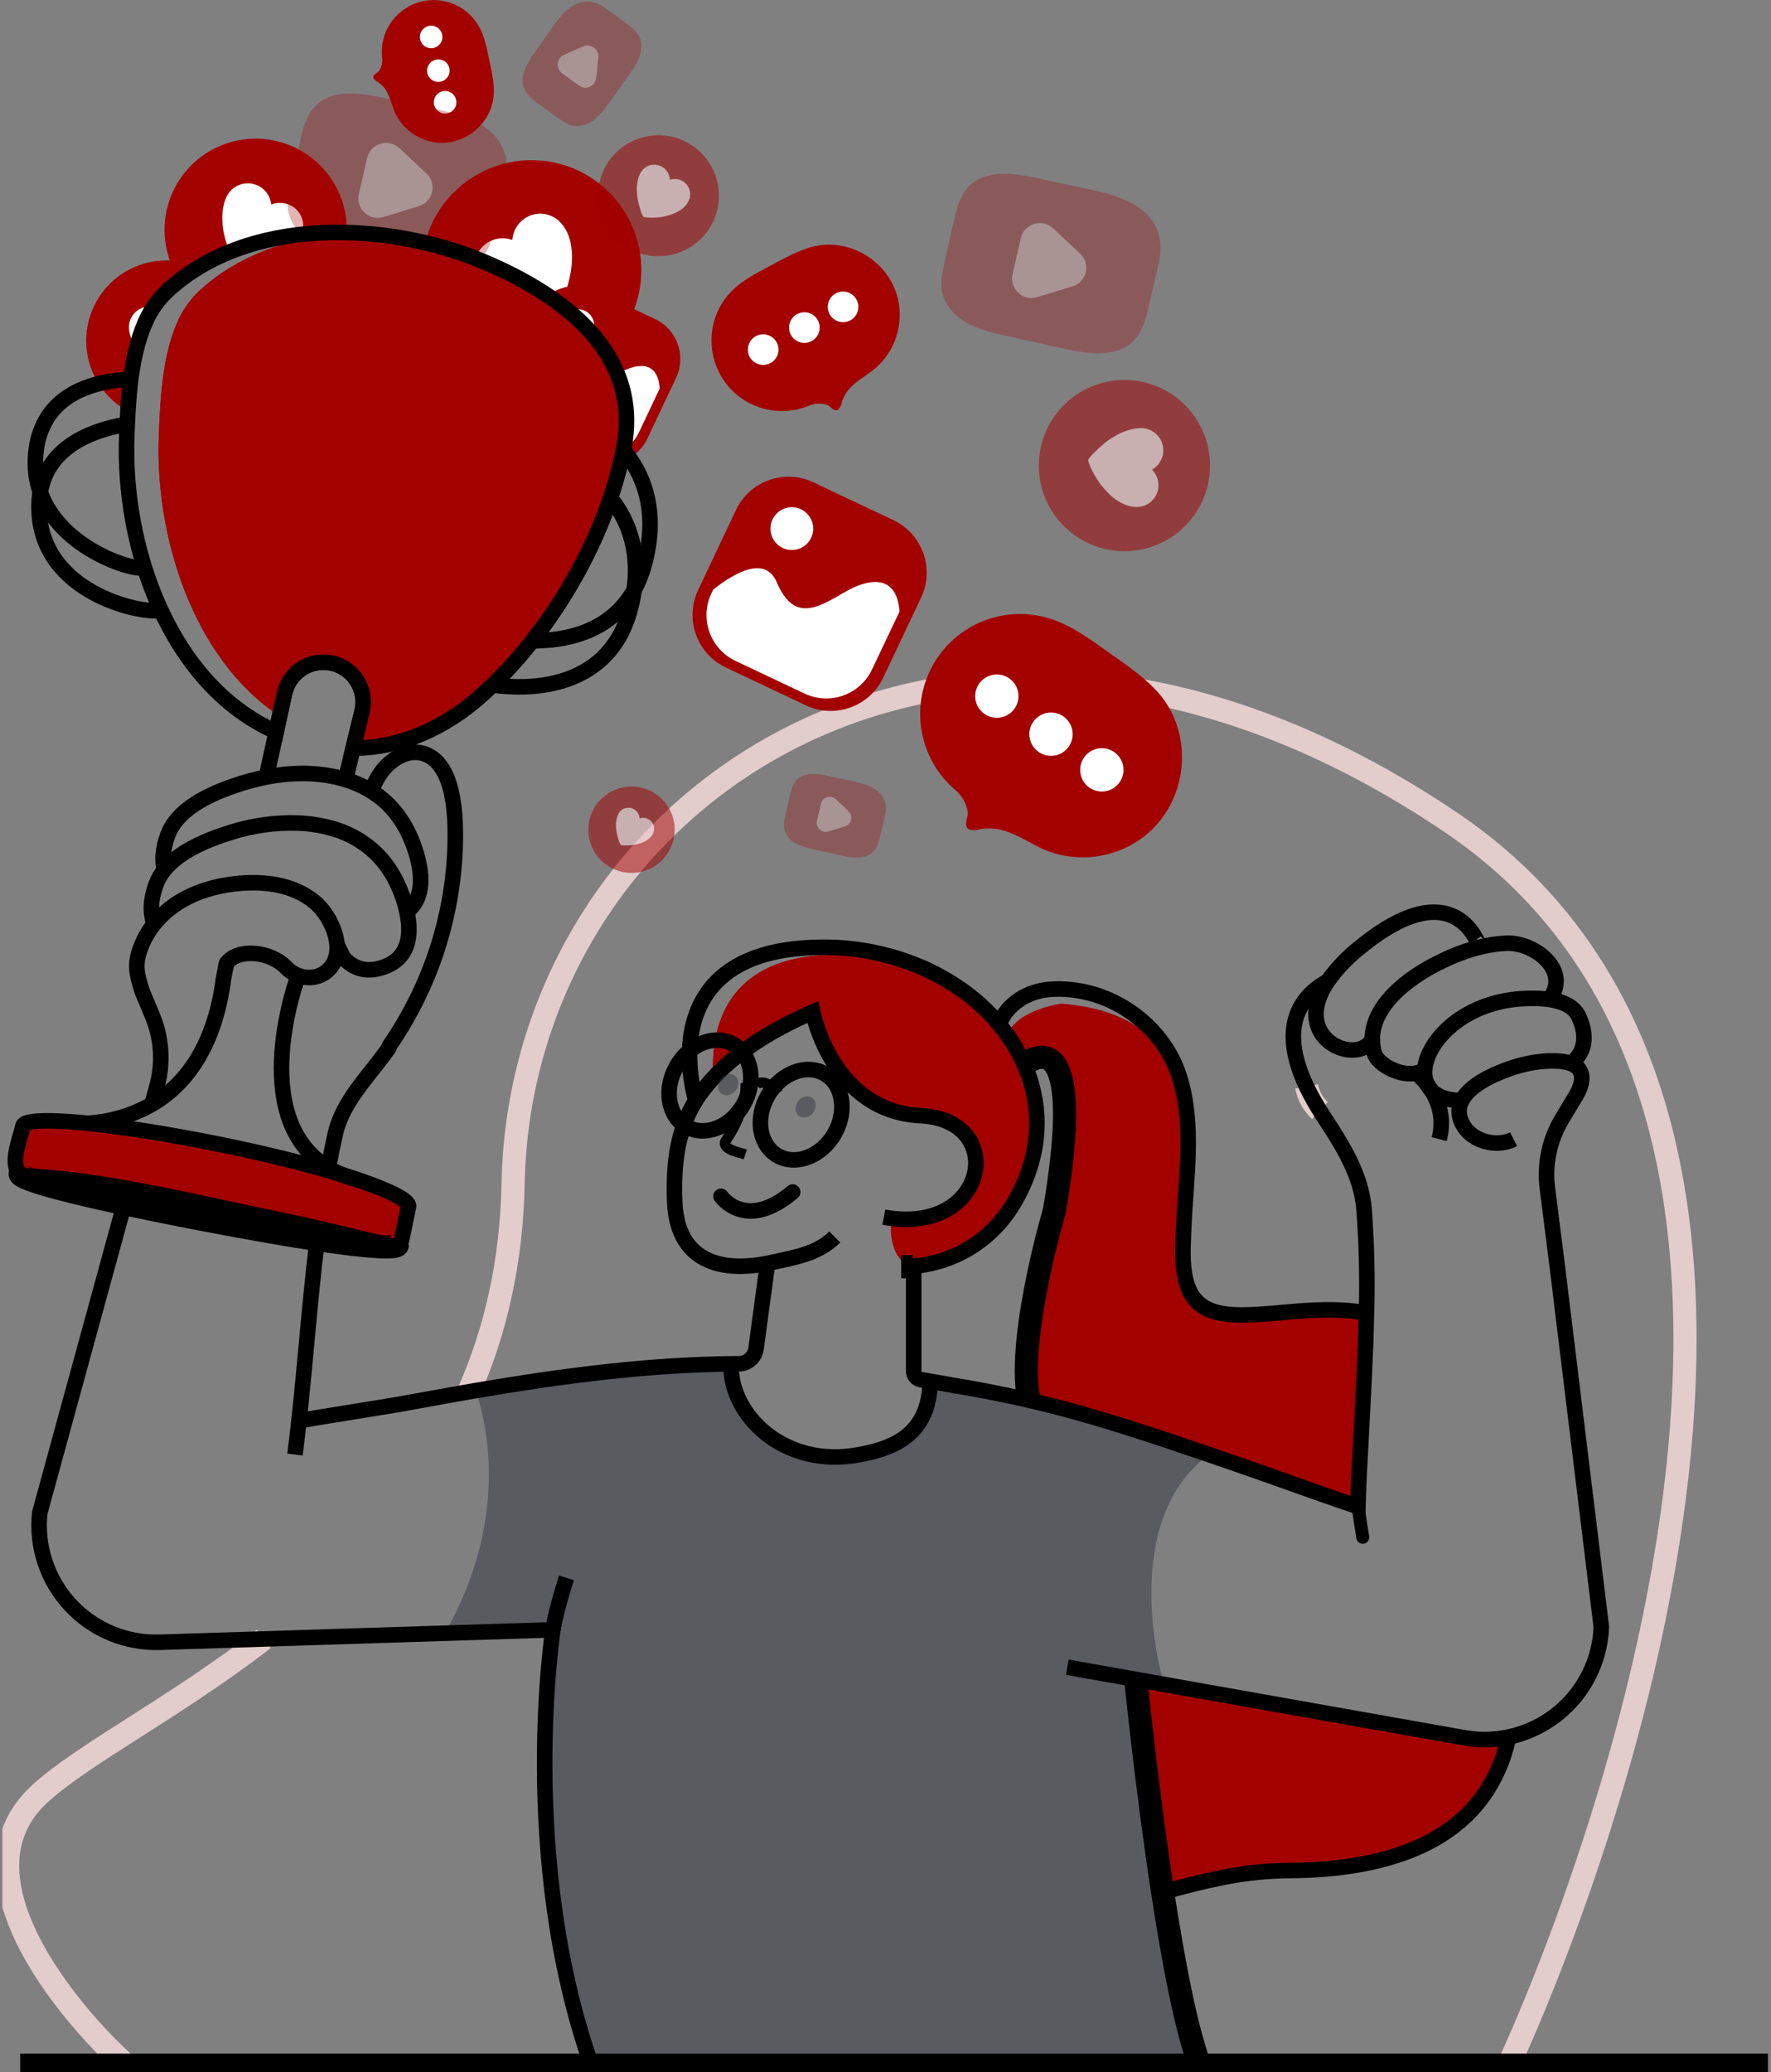 <svg width="342" height="400" viewBox="0 0 342 400" fill="none" xmlns="http://www.w3.org/2000/svg">
<rect x="0" y="0" width="342" height="400" fill="#808080" stroke="none"/>
<g clip-path="url(#clip0_132_366)">
<path d="M90.535 268.678C95.594 257.161 98.788 243.872 99.089 228.461C100.551 153.085 185.778 94.919 280.32 158.853C374.863 222.786 291.306 398.671 291.306 398.671" stroke="#E2CCCC" stroke-width="4.47" stroke-miterlimit="10"/>
<path d="M24.435 398.672C20.258 395.389 -11.587 364.253 7.541 346.432C15.713 338.827 33.304 329.945 50.925 316.404" stroke="#E2CCCC" stroke-width="4.47" stroke-miterlimit="10"/>
<path d="M252.312 209.745C252.655 211.529 253.556 213.158 254.885 214.397" stroke="#E2CCCC" stroke-width="4.47" stroke-miterlimit="10"/>
<path d="M178.087 243.97C177.432 244.143 176.878 244.267 176.44 244.369C176.112 244.426 175.842 244.484 175.656 244.51H175.616L175.359 244.555C175.359 244.555 175.332 244.524 175.314 244.524C170.885 241.272 172.245 235.221 172.245 235.221C185.489 237.308 188.236 226.579 188.236 226.579C188.063 221.436 187.084 219.018 184.825 217.627C182.464 216.147 178.699 215.766 172.945 214.526L171.992 214.313C163.434 212.369 159.443 203.585 157.866 198.712C157.499 197.632 157.203 196.53 156.98 195.412C147.288 199.053 141.219 204.209 137.724 208.076C136.342 180.661 163.859 184.599 163.859 184.599C168.49 184.665 173.092 185.338 177.547 186.601C178.557 187.044 179.523 187.487 180.444 187.93C180.887 188.156 181.357 188.4 181.773 188.652C182.189 188.905 182.659 189.153 183.066 189.405C183.363 189.578 183.664 189.764 183.952 189.959C190.005 193.8 194.844 199.281 197.906 205.764C197.949 205.852 197.988 205.942 198.021 206.034C198.161 206.334 198.283 206.642 198.389 206.956C204.617 234.207 185.401 242.008 178.087 243.97Z" fill="#A30000"/>
<path d="M178.087 243.968C176.156 240.757 177.051 236.881 177.051 236.881C190.282 238.972 193.038 228.243 193.038 228.243C192.754 220.354 190.623 218.874 184.825 217.612C182.677 217.129 180.036 216.686 176.794 215.964C175.447 215.661 174.151 215.168 172.945 214.498C164.134 209.669 161.76 197.049 161.76 197.049C160.395 197.559 159.102 198.112 157.866 198.684C157.499 197.604 157.203 196.502 156.98 195.384C147.288 199.025 141.219 204.181 137.724 208.048C136.342 180.633 163.859 184.571 163.859 184.571C168.49 184.637 173.092 185.311 177.547 186.573C178.557 187.016 179.523 187.459 180.444 187.902C180.887 188.128 181.357 188.372 181.773 188.624C182.189 188.877 182.659 189.125 183.066 189.377C183.363 189.55 183.664 189.736 183.952 189.931C190.005 193.773 194.844 199.253 197.906 205.736C197.949 205.824 197.988 205.914 198.021 206.006C198.161 206.306 198.283 206.614 198.389 206.927C204.617 234.205 185.401 242.006 178.087 243.968Z" fill="#A30000"/>
<path d="M224.524 365.303C226.57 378.663 229.073 391.806 231.686 398.672H114.207C100.063 358.512 106.77 314.641 106.77 314.641L85.906 315.296C98.455 293.281 93.99 274.667 91.873 268.457C108.262 265.67 124.652 263.482 141.215 263.296C140.772 272.776 151.119 283.673 166.043 280.807C172.094 279.655 179.469 277.263 179.629 266.663L183.523 267.345C188.909 268.231 193.782 269.179 198.402 270.246C210.362 273.002 220.639 276.448 233.445 280.807C215.726 293.923 224.533 324.218 224.533 324.218L224.976 325.227L219.319 324.218C219.319 324.218 221.414 344.997 224.524 365.303Z" fill="#353642" fill-opacity="0.5"/>
<path d="M102.637 73.342C114.35 73.342 123.846 63.846 123.846 52.132C123.846 40.419 114.35 30.923 102.637 30.923C90.924 30.923 81.428 40.419 81.428 52.132C81.428 63.846 90.924 73.342 102.637 73.342Z" fill="#A30000"/>
<path d="M109.609 45.055C109.311 44.364 108.909 43.723 108.417 43.154C107.579 42.157 106.406 41.501 105.118 41.309C103.83 41.116 102.516 41.401 101.423 42.109C100.708 42.571 100.112 43.193 99.679 43.926C99.248 44.658 98.992 45.482 98.933 46.331C97.818 45.927 96.602 45.896 95.468 46.243C94.333 46.59 93.342 47.295 92.643 48.254C91.944 49.212 91.575 50.371 91.591 51.557C91.607 52.743 92.007 53.892 92.732 54.831C94.251 56.811 96.834 58.113 99.173 58.871C100.4 59.261 101.663 59.53 102.942 59.673C103.589 59.743 107.288 60.24 107.633 59.673C109.892 56.071 111.531 49.458 109.609 45.055Z" fill="white"/>
<path d="M66.951 45.24C65.561 45.085 64.152 44.988 62.748 44.913C61.242 44.988 59.736 45.099 58.23 45.285C53.473 45.815 48.813 47.008 44.387 48.828C42.404 49.644 40.493 50.623 38.672 51.756C37.359 52.546 36.102 53.423 34.907 54.383C34.026 53.119 33.318 51.743 32.803 50.29C31.927 47.839 31.605 45.225 31.86 42.634C32.117 40.044 32.944 37.543 34.283 35.311C35.622 33.079 37.439 31.171 39.604 29.726C41.769 28.281 44.227 27.334 46.802 26.954C49.377 26.574 52.005 26.769 54.495 27.526C56.985 28.283 59.276 29.584 61.204 31.333C63.13 33.083 64.646 35.238 65.64 37.643C66.634 40.049 67.082 42.645 66.951 45.245V45.24Z" fill="#A30000"/>
<path d="M58.23 45.284C53.473 45.815 48.813 47.008 44.387 48.828C44.13 48.146 43.917 47.499 43.846 47.278C43.491 46.271 43.235 45.233 43.08 44.177C42.81 42.157 42.85 39.747 43.789 37.909C44.227 37.026 44.941 36.31 45.823 35.869C46.705 35.428 47.706 35.285 48.675 35.464C49.645 35.642 50.53 36.131 51.197 36.856C51.864 37.582 52.277 38.505 52.374 39.486C53.032 39.229 53.74 39.126 54.444 39.186C55.148 39.245 55.829 39.464 56.436 39.827C57.334 40.375 58.009 41.225 58.337 42.225C58.666 43.225 58.628 44.31 58.23 45.284Z" fill="white"/>
<path d="M38.672 51.752C37.359 52.541 36.102 53.419 34.907 54.379C34.107 54.998 33.338 55.658 32.604 56.354C31.663 57.252 30.834 58.261 30.137 59.358C29.484 60.379 28.918 61.453 28.444 62.569C27.729 64.275 27.159 66.039 26.739 67.841C25.897 71.727 25.389 75.677 25.22 79.65C22.105 78.094 19.605 75.535 18.121 72.385C16.637 69.235 16.258 65.678 17.042 62.286C17.827 58.894 19.731 55.864 22.447 53.686C25.163 51.507 28.533 50.306 32.015 50.277C32.285 50.277 32.537 50.277 32.808 50.277C34.841 50.374 36.835 50.876 38.672 51.752Z" fill="#A30000"/>
<path d="M30.136 59.358C29.483 60.38 28.917 61.454 28.444 62.57C27.729 64.276 27.159 66.039 26.739 67.841C25.817 66.561 25.033 65.028 24.909 63.495C24.866 62.944 24.937 62.391 25.118 61.868C25.298 61.346 25.584 60.866 25.958 60.459C26.332 60.052 26.786 59.727 27.292 59.503C27.797 59.279 28.343 59.162 28.896 59.159C29.318 59.153 29.737 59.221 30.136 59.358Z" fill="white"/>
<g opacity="0.72">
<path opacity="0.72" d="M127.155 49.462C133.604 49.462 138.832 44.235 138.832 37.786C138.832 31.337 133.604 26.109 127.155 26.109C120.706 26.109 115.479 31.337 115.479 37.786C115.479 44.235 120.706 49.462 127.155 49.462Z" fill="#A30000"/>
<path opacity="0.72" d="M132.223 39.868C132.51 39.571 132.752 39.234 132.94 38.867C133.273 38.231 133.362 37.495 133.191 36.799C133.02 36.102 132.6 35.492 132.01 35.084C131.627 34.819 131.188 34.646 130.726 34.58C130.265 34.513 129.795 34.553 129.352 34.698C129.328 34.044 129.091 33.414 128.678 32.906C128.265 32.398 127.697 32.039 127.061 31.881C126.425 31.724 125.755 31.779 125.153 32.035C124.551 32.293 124.049 32.739 123.722 33.307C123.031 34.499 122.907 36.085 123.013 37.436C123.07 38.142 123.197 38.841 123.394 39.522C123.492 39.868 124.01 41.852 124.364 41.914C126.668 42.304 130.38 41.759 132.223 39.868Z" fill="white"/>
</g>
<g opacity="0.72">
<path opacity="0.72" d="M121.95 168.518C126.555 168.518 130.287 164.785 130.287 160.181C130.287 155.577 126.555 151.844 121.95 151.844C117.346 151.844 113.614 155.577 113.614 160.181C113.614 164.785 117.346 168.518 121.95 168.518Z" fill="#A30000"/>
<path opacity="0.72" d="M125.565 161.683C125.77 161.472 125.942 161.23 126.075 160.966C126.312 160.513 126.376 159.989 126.255 159.492C126.133 158.995 125.834 158.56 125.415 158.268C125.14 158.078 124.824 157.953 124.492 157.906C124.161 157.858 123.823 157.888 123.505 157.993C123.486 157.528 123.315 157.081 123.02 156.72C122.726 156.36 122.322 156.104 121.87 155.992C121.417 155.88 120.941 155.917 120.511 156.098C120.082 156.279 119.723 156.594 119.488 156.997C119.036 157.911 118.86 158.935 118.978 159.947C119.019 160.451 119.111 160.95 119.253 161.435C119.324 161.679 119.696 163.101 119.944 163.141C121.601 163.406 124.25 163.012 125.565 161.683Z" fill="white"/>
</g>
<path d="M103.406 60.106L97.858 71.839C95.844 76.096 97.663 81.18 101.921 83.193L113.654 88.742C117.911 90.755 122.995 88.936 125.008 84.679L130.557 72.945C132.57 68.688 130.751 63.604 126.494 61.591L114.761 56.042C110.503 54.029 105.42 55.849 103.406 60.106Z" fill="#A30000"/>
<path d="M127.394 75.002L123.376 83.499C122.536 85.273 121.026 86.643 119.178 87.307C117.33 87.971 115.294 87.876 113.516 87.042L103.328 82.223C101.554 81.381 100.185 79.872 99.521 78.024C98.857 76.176 98.952 74.141 99.784 72.362L100.054 71.787C102.823 69.572 107.611 66.595 109.356 70.657C111.873 76.504 115.142 74.613 119.323 72.168C122.832 70.099 127.022 69.412 127.394 75.002Z" fill="white"/>
<path d="M111.603 65.968C113.335 65.968 114.739 64.563 114.739 62.831C114.739 61.099 113.335 59.695 111.603 59.695C109.871 59.695 108.466 61.099 108.466 62.831C108.466 64.563 109.871 65.968 111.603 65.968Z" fill="white"/>
<path d="M142.124 98.458L134.815 113.911C132.165 119.515 134.56 126.207 140.164 128.858L155.617 136.166C161.222 138.816 167.913 136.421 170.563 130.817L177.872 115.364C180.522 109.759 178.127 103.068 172.523 100.418L157.07 93.11C151.465 90.459 144.774 92.854 142.124 98.458Z" fill="#A30000"/>
<path d="M173.702 118.077L168.387 129.262C167.276 131.596 165.287 133.394 162.854 134.265C160.421 135.135 157.742 135.008 155.403 133.909L142.008 127.575C139.675 126.464 137.876 124.474 137.005 122.042C136.135 119.609 136.263 116.93 137.361 114.591L137.72 113.834C141.366 110.928 147.665 106.999 149.964 112.345C153.281 120.044 157.583 117.554 163.089 114.334C167.691 111.627 173.215 110.715 173.702 118.077Z" fill="white"/>
<path d="M152.909 106.179C155.189 106.179 157.038 104.331 157.038 102.051C157.038 99.77 155.189 97.922 152.909 97.922C150.629 97.922 148.781 99.77 148.781 102.051C148.781 104.331 150.629 106.179 152.909 106.179Z" fill="white"/>
<path d="M172.147 54.432C172.763 55.565 173.211 56.781 173.476 58.042C173.948 60.364 173.809 62.767 173.074 65.019C172.339 67.27 171.032 69.293 169.281 70.888C167.895 72.115 166.127 73.076 164.719 74.361C163.695 75.247 162.942 76.403 162.544 77.697C162.469 78.138 162.292 78.555 162.026 78.915C161.202 79.801 160.4 78.41 159.687 78.157C158.543 77.786 157.302 77.848 156.201 78.33C153.306 79.523 150.088 79.683 147.09 78.782C144.091 77.881 141.494 75.974 139.737 73.383C137.979 70.792 137.168 67.674 137.44 64.555C137.711 61.436 139.049 58.505 141.228 56.257C143.399 54.042 146.243 52.638 148.985 51.185C151.403 49.9 153.809 48.527 156.431 47.77C162.606 45.936 169.166 48.997 172.147 54.432Z" fill="#A30000"/>
<path d="M147.376 70.449C149.008 70.449 150.331 69.126 150.331 67.495C150.331 65.863 149.008 64.54 147.376 64.54C145.745 64.54 144.422 65.863 144.422 67.495C144.422 69.126 145.745 70.449 147.376 70.449Z" fill="white"/>
<path d="M155.337 66.193C156.969 66.193 158.292 64.87 158.292 63.238C158.292 61.606 156.969 60.283 155.337 60.283C153.705 60.283 152.382 61.606 152.382 63.238C152.382 64.87 153.705 66.193 155.337 66.193Z" fill="white"/>
<path d="M162.805 62.197C164.437 62.197 165.76 60.874 165.76 59.243C165.76 57.611 164.437 56.288 162.805 56.288C161.173 56.288 159.851 57.611 159.851 59.243C159.851 60.874 161.173 62.197 162.805 62.197Z" fill="white"/>
<path d="M263.89 253.403V253.474L262.796 278.626L262.185 292.407C262.185 291.897 262.212 291.37 262.243 290.861C254.681 288.331 244.967 284.734 237.472 282.192C222.721 277.16 211.607 273.292 198.393 270.254C197.596 266.404 196.843 258.147 200.551 246.094C205.866 228.898 207.616 211.45 204.914 208.079C204.888 208.04 204.855 208.007 204.816 207.981C202.894 201.049 197.809 205.536 197.809 205.536C197.809 205.536 197.84 205.607 197.853 205.647C196.795 203.893 195.632 202.203 194.371 200.588C194.413 200.337 194.48 200.091 194.57 199.853C196.205 194.936 204.914 193.753 204.914 193.753C217.662 194.692 224.369 200.376 227.753 207.84C230.734 217.261 228.976 227.476 228.59 237.142C228.435 241.332 227.837 247.773 231.036 251.166C233.99 256.752 241.423 254.338 243.439 253.727C244.094 253.541 245.795 253.425 248.028 253.354C252.577 253.244 259.27 253.328 263.35 253.399C263.549 253.403 263.722 253.403 263.89 253.403Z" fill="#A30000"/>
<path d="M87.456 27.336C86.528 27.543 85.575 27.614 84.626 27.549C82.886 27.411 81.211 26.824 79.766 25.845C78.321 24.866 77.155 23.528 76.382 21.963C75.793 20.727 75.496 19.278 74.854 18.02C74.435 17.117 73.77 16.349 72.936 15.805C72.638 15.664 72.378 15.452 72.178 15.19C71.736 14.428 72.87 14.144 73.193 13.692C73.687 12.957 73.896 12.068 73.782 11.19C73.519 8.891 74.058 6.573 75.307 4.626C76.557 2.679 78.44 1.224 80.64 0.506C82.838 -0.212 85.218 -0.148 87.375 0.686C89.533 1.521 91.336 3.075 92.48 5.086C93.605 7.074 94.017 9.373 94.486 11.611C94.903 13.582 95.372 15.562 95.372 17.577C95.412 22.313 91.908 26.335 87.456 27.336Z" fill="#A30000"/>
<path d="M83.257 9.311C84.458 9.311 85.432 8.337 85.432 7.136C85.432 5.935 84.458 4.961 83.257 4.961C82.056 4.961 81.082 5.935 81.082 7.136C81.082 8.337 82.056 9.311 83.257 9.311Z" fill="white"/>
<path d="M84.648 15.813C85.849 15.813 86.823 14.84 86.823 13.639C86.823 12.437 85.849 11.463 84.648 11.463C83.447 11.463 82.473 12.437 82.473 13.639C82.473 14.84 83.447 15.813 84.648 15.813Z" fill="white"/>
<path d="M85.955 21.918C87.156 21.918 88.13 20.944 88.13 19.743C88.13 18.542 87.156 17.568 85.955 17.568C84.753 17.568 83.78 18.542 83.78 19.743C83.78 20.944 84.753 21.918 85.955 21.918Z" fill="white"/>
<g opacity="0.72">
<path opacity="0.72" d="M217.139 106.414C226.269 106.414 233.671 99.013 233.671 89.883C233.671 80.753 226.269 73.351 217.139 73.351C208.009 73.351 200.608 80.753 200.608 89.883C200.608 99.013 208.009 106.414 217.139 106.414Z" fill="#A30000"/>
<path opacity="0.72" d="M217.76 97.604C218.317 97.781 218.898 97.873 219.483 97.874C220.498 97.887 221.484 97.529 222.254 96.868C223.025 96.207 223.528 95.287 223.669 94.281C223.76 93.625 223.697 92.956 223.486 92.328C223.275 91.7 222.92 91.13 222.451 90.662C223.261 90.212 223.902 89.511 224.279 88.665C224.656 87.818 224.748 86.872 224.541 85.969C224.333 85.066 223.838 84.255 223.129 83.658C222.421 83.061 221.538 82.71 220.612 82.658C218.668 82.547 216.586 83.402 214.942 84.394C214.087 84.918 213.286 85.524 212.55 86.206C212.174 86.552 209.995 88.478 210.145 88.961C211.12 92.137 214.181 96.492 217.76 97.604Z" fill="white"/>
</g>
<path d="M224.816 157.355C223.782 158.858 222.535 160.201 221.113 161.342C218.48 163.422 215.353 164.783 212.037 165.293C208.721 165.802 205.329 165.442 202.194 164.248C199.753 163.278 197.414 161.652 194.889 160.704C193.116 159.977 191.175 159.762 189.286 160.084C188.681 160.272 188.04 160.315 187.416 160.208C185.777 159.73 187.018 157.834 186.88 156.771C186.618 155.089 185.75 153.561 184.44 152.474C181.06 149.582 178.784 145.611 177.997 141.233C177.21 136.855 177.961 132.34 180.121 128.452C182.282 124.564 185.72 121.542 189.853 119.899C193.986 118.255 198.56 118.091 202.801 119.433C206.991 120.762 210.575 123.46 214.163 125.998C217.325 128.235 220.581 130.427 223.23 133.227C229.472 139.876 229.786 150.126 224.816 157.355Z" fill="#A30000"/>
<path d="M192.502 138.573C194.812 138.573 196.684 136.701 196.684 134.392C196.684 132.082 194.812 130.21 192.502 130.21C190.192 130.21 188.32 132.082 188.32 134.392C188.32 136.701 190.192 138.573 192.502 138.573Z" fill="white"/>
<path d="M202.96 145.918C205.27 145.918 207.142 144.046 207.142 141.737C207.142 139.428 205.27 137.555 202.96 137.555C200.651 137.555 198.779 139.428 198.779 141.737C198.779 144.046 200.651 145.918 202.96 145.918Z" fill="white"/>
<path d="M212.776 152.805C215.086 152.805 216.958 150.933 216.958 148.624C216.958 146.315 215.086 144.442 212.776 144.442C210.467 144.442 208.595 146.315 208.595 148.624C208.595 150.933 210.467 152.805 212.776 152.805Z" fill="white"/>
<g opacity="0.54">
<path opacity="0.54" d="M97.831 33.267C97.775 33.989 97.664 34.706 97.499 35.411L95.647 43.442C95.08 45.901 94.442 48.492 92.683 50.299C89.406 53.653 83.917 52.886 79.341 51.867L68.108 49.374C65.53 48.798 62.907 48.213 60.577 46.928C58.247 45.644 56.263 43.557 55.705 40.966C55.31 39.057 55.736 37.086 56.148 35.181L57.897 27.464C58.46 24.939 59.098 22.268 60.918 20.435C64.165 17.161 69.543 17.905 74.048 18.88L85.534 21.374C92.471 22.893 98.385 26.109 97.831 33.267Z" fill="#A30000"/>
<path opacity="0.54" d="M82.34 33.483C82.821 33.931 83.175 34.498 83.368 35.126C83.56 35.754 83.584 36.421 83.437 37.061C83.289 37.702 82.976 38.291 82.529 38.772C82.081 39.253 81.515 39.608 80.887 39.8L77.463 40.85L74.043 41.895C73.414 42.089 72.745 42.113 72.104 41.965C71.462 41.817 70.871 41.503 70.39 41.053C69.908 40.604 69.555 40.036 69.363 39.406C69.171 38.776 69.15 38.107 69.299 37.466L70.101 33.975L70.903 30.489C71.051 29.849 71.365 29.259 71.813 28.779C72.261 28.298 72.828 27.944 73.456 27.752C74.084 27.559 74.752 27.535 75.392 27.682C76.032 27.829 76.623 28.142 77.105 28.589L79.722 31.029L82.34 33.483Z" fill="white"/>
</g>
<g opacity="0.54">
<path opacity="0.54" d="M224.068 48.726C224.012 49.448 223.901 50.165 223.735 50.87L221.884 58.914C221.317 61.372 220.679 63.964 218.92 65.767C215.642 69.124 210.154 68.353 205.578 67.339L194.344 64.841C191.766 64.269 189.144 63.68 186.814 62.4C184.484 61.12 182.5 59.025 181.941 56.438C181.547 54.529 181.972 52.557 182.384 50.653L184.138 42.967C184.697 40.438 185.334 37.771 187.155 35.933C190.402 32.664 195.78 33.403 200.285 34.382L211.753 36.858C218.708 38.36 224.621 41.581 224.068 48.726Z" fill="#A30000"/>
<path opacity="0.54" d="M208.577 48.951C209.057 49.399 209.412 49.966 209.604 50.594C209.796 51.222 209.82 51.89 209.673 52.53C209.526 53.171 209.212 53.761 208.765 54.242C208.318 54.724 207.752 55.079 207.124 55.272L203.7 56.318L200.28 57.367C199.651 57.561 198.982 57.585 198.341 57.437C197.699 57.289 197.108 56.975 196.627 56.526C196.145 56.076 195.791 55.508 195.6 54.878C195.408 54.248 195.386 53.579 195.536 52.938L196.338 49.452L197.14 45.965C197.288 45.325 197.602 44.735 198.05 44.255C198.498 43.774 199.064 43.42 199.693 43.228C200.321 43.035 200.989 43.011 201.629 43.158C202.269 43.305 202.86 43.618 203.341 44.065L205.959 46.506L208.577 48.951Z" fill="white"/>
</g>
<g opacity="0.54">
<path opacity="0.54" d="M171.058 156.491C171.03 156.827 170.977 157.161 170.898 157.488L170.039 161.24C169.773 162.383 169.476 163.588 168.657 164.429C167.133 165.993 164.577 165.634 162.455 165.16L157.224 164C156.009 163.789 154.831 163.405 153.724 162.861C153.172 162.585 152.686 162.194 152.297 161.715C151.907 161.236 151.624 160.68 151.465 160.084C151.345 159.181 151.416 158.264 151.673 157.39L152.471 153.802C152.732 152.629 153.029 151.384 153.879 150.529C155.39 149.005 157.893 149.351 159.988 149.807L165.339 150.967C168.559 151.658 171.315 153.156 171.058 156.491Z" fill="#A30000"/>
<path opacity="0.54" d="M163.842 156.593C164.066 156.801 164.232 157.064 164.322 157.357C164.412 157.65 164.423 157.961 164.354 158.259C164.285 158.558 164.139 158.832 163.93 159.056C163.721 159.28 163.457 159.445 163.164 159.534L161.574 160.021L159.979 160.508C159.686 160.6 159.375 160.612 159.076 160.545C158.777 160.477 158.501 160.331 158.276 160.123C158.051 159.914 157.885 159.65 157.796 159.357C157.706 159.063 157.695 158.752 157.764 158.453L158.154 156.81L158.526 155.184C158.594 154.885 158.739 154.609 158.948 154.384C159.157 154.159 159.421 153.994 159.713 153.904C160.007 153.814 160.319 153.803 160.617 153.872C160.916 153.941 161.191 154.089 161.414 154.298L162.633 155.432L163.842 156.593Z" fill="white"/>
</g>
<g opacity="0.54">
<path opacity="0.54" d="M115.913 0.944C116.276 1.133 116.626 1.347 116.958 1.586L120.679 4.306C121.822 5.134 123.014 6.033 123.554 7.336C124.56 9.759 122.956 12.412 121.428 14.538L117.676 19.765C116.873 21.01 115.894 22.132 114.77 23.096C113.601 23.982 112.086 24.576 110.637 24.279C109.57 24.067 108.648 23.393 107.762 22.777L104.174 20.204C103 19.362 101.769 18.432 101.224 17.103C100.254 14.711 101.818 12.111 103.31 10.015L107.116 4.656C109.397 1.422 112.351 -0.913 115.913 0.944Z" fill="#A30000"/>
<path opacity="0.54" d="M112.617 8.957C112.951 8.809 113.319 8.751 113.682 8.789C114.046 8.828 114.393 8.96 114.69 9.175C114.986 9.389 115.221 9.677 115.371 10.011C115.521 10.344 115.581 10.711 115.545 11.075L115.332 13.068L115.12 15.062C115.081 15.427 114.947 15.775 114.73 16.072C114.513 16.369 114.223 16.604 113.887 16.752C113.551 16.901 113.182 16.958 112.816 16.919C112.451 16.88 112.103 16.745 111.806 16.528L110.19 15.35L108.573 14.176C108.275 13.96 108.039 13.669 107.89 13.333C107.741 12.997 107.683 12.627 107.722 12.261C107.761 11.896 107.896 11.546 108.113 11.249C108.33 10.953 108.621 10.718 108.958 10.57L110.788 9.759L112.617 8.957Z" fill="white"/>
</g>
<path d="M291.288 335.328C291.286 335.405 291.277 335.482 291.262 335.558C291.255 335.577 291.255 335.597 291.262 335.616C290.638 339.752 288.921 343.647 286.287 346.898C286.256 346.925 286.243 346.969 286.216 346.995C282.168 352.041 276.298 355.682 270.358 357.968C264.289 360.329 258.137 361.281 253.756 360.953H253.658C248.298 360.555 242.416 361.25 237.268 362.216C236.728 362.318 236.187 362.415 235.647 362.53C232.249 363.212 228.896 364.063 225.574 365.002L224.949 365.175L224.533 365.286C221.432 344.98 219.333 324.187 219.333 324.187L282.677 335.443C285.528 335.96 288.452 335.921 291.288 335.328Z" fill="#A30000"/>
<path d="M161.202 238.804C157.871 242.108 153.41 242.746 149.029 243.721C139.075 245.935 130.73 243.419 130.291 231.977C130.008 224.615 130.788 217.249 135.244 211.136C140.582 203.814 148.781 198.936 156.949 195.375C156.949 195.375 160.697 214.547 177.769 215.379C194.841 216.212 190.686 238.719 170.681 234.967" stroke="black" stroke-width="3" stroke-miterlimit="10"/>
<path d="M174.035 244.555C174.478 244.555 174.885 244.555 175.297 244.524C175.397 244.517 175.498 244.517 175.598 244.524H175.638L176.422 244.453" stroke="black" stroke-width="4.47" stroke-miterlimit="10"/>
<path d="M192.949 197.728C190.15 194.401 186.805 191.574 183.058 189.369C182.641 189.094 182.209 188.843 181.764 188.616C181.321 188.363 180.878 188.12 180.435 187.894C179.501 187.411 178.531 186.955 177.538 186.565C171.68 184.112 165.391 182.858 159.04 182.875C124.878 182.875 134.371 212.434 134.371 212.434" stroke="black" stroke-width="3" stroke-miterlimit="10"/>
<path d="M198.619 269.963C197.441 263.682 198.916 253.905 200.551 246.087C202.017 239.123 203.62 233.724 203.62 233.724C206.039 219.513 205.937 211.894 204.816 207.974C202.894 201.05 197.809 205.538 197.809 205.538" stroke="black" stroke-width="4.47" stroke-miterlimit="10"/>
<path d="M204.816 207.974C202.894 201.05 197.809 205.538 197.809 205.538C196.93 203.536 195.845 201.631 194.571 199.854C194.057 199.14 193.516 198.443 192.949 197.764C194.469 193.728 198.522 191.323 202.695 190.999C213.649 190.158 224.449 197.409 227.749 207.832C230.73 217.254 228.972 227.469 228.586 237.135C228.431 241.325 227.833 247.766 231.031 251.159C231.2 251.332 231.359 251.487 231.541 251.642C234.199 253.932 238.433 254.06 243.452 253.719C244.914 253.617 246.451 253.493 248.041 253.347C252.914 252.904 258.23 252.523 263.364 253.391L263.873 253.476C263.718 261.848 263.204 270.246 262.779 278.619C262.553 282.694 262.336 286.774 262.225 290.853C254.664 288.324 244.949 284.727 237.454 282.184L233.459 280.807C220.653 276.444 210.393 273.002 198.416 270.246C193.795 269.179 188.923 268.226 183.536 267.345L177.809 266.339C177.425 266.273 177.077 266.071 176.827 265.772C176.577 265.473 176.442 265.095 176.444 264.705V244.439C180.269 244.114 183.967 242.909 187.248 240.917C190.53 238.925 193.306 236.201 195.359 232.957C200.901 224.045 201.428 214.924 198.398 206.92C198.29 206.6 198.164 206.286 198.021 205.981C197.988 205.888 197.95 205.798 197.906 205.71C197.906 205.684 197.88 205.64 197.866 205.609" stroke="black" stroke-width="3" stroke-miterlimit="10"/>
<path d="M56.962 280.807C58.734 267.075 59.549 253.108 61.268 239.296" stroke="black" stroke-width="3" stroke-miterlimit="10"/>
<path d="M61.552 237.135C62.035 233.396 62.606 229.658 63.324 225.963C63.35 225.782 63.381 225.609 63.421 225.441C63.82 223.252 64.263 221.077 64.75 218.902C66.23 212.395 71.394 207.633 75.067 202.331L75.293 201.764C83.215 190.238 87.601 176.65 87.913 162.668C88.001 157.609 87.802 147.607 82.004 145.542C78.748 144.377 75.293 146.654 73.49 149.254C72.749 150.328 72.154 151.494 71.718 152.723" stroke="black" stroke-width="3" stroke-miterlimit="10"/>
<path d="M114.207 398.67C100.063 358.511 106.77 314.639 106.77 314.639L85.911 315.295L30.885 317.04C27.653 317.147 24.436 316.558 21.452 315.315C18.466 314.071 15.784 312.201 13.584 309.832C11.383 307.462 9.718 304.648 8.699 301.579C7.68 298.51 7.332 295.258 7.678 292.043L24.023 232.371" stroke="black" stroke-width="3" stroke-miterlimit="10"/>
<path d="M24.816 229.457L26.252 224.23L27.917 218.303" stroke="black" stroke-width="4.47" stroke-miterlimit="10"/>
<path d="M29.335 213.201L30.287 209.777C31.549 205.23 31.236 200.392 29.401 196.045L27.51 191.526C26.274 187.761 25.888 185.941 27.439 182.26C28.172 180.523 29.202 178.927 30.482 177.542C34.216 173.422 39.474 171.376 44.892 170.676C50.309 169.976 56.289 170.521 60.648 174.034C63.607 176.417 66.407 182.091 64.471 185.799C63.067 188.497 60.094 189.281 57.565 188.315C56.68 187.984 55.883 187.453 55.235 186.764C52.249 183.637 45.933 182.955 43.718 185.998" stroke="black" stroke-width="3" stroke-miterlimit="10"/>
<path d="M261.935 296.994C262.052 297.674 262.699 298.131 263.379 298.013C264.06 297.896 264.516 297.249 264.399 296.569L261.935 296.994ZM262.466 292.23L263.704 292.053L263.701 292.035L263.698 292.017L262.466 292.23ZM264.399 296.569C264.141 295.078 263.924 293.589 263.704 292.053L261.229 292.408C261.449 293.943 261.671 295.464 261.935 296.994L264.399 296.569ZM263.698 292.017L263.677 291.897L261.214 292.323L261.235 292.443L263.698 292.017ZM263.677 291.897C263.563 291.233 263.468 290.535 263.38 289.842L260.9 290.158C260.989 290.859 261.089 291.602 261.214 292.323L263.677 291.897Z" fill="black"/>
<path d="M256.418 189.426C251.23 192.199 244.86 199.171 255.607 215.561C259.151 220.961 262.894 226.799 263.421 233.466C263.912 240.127 264.069 246.81 263.89 253.488" stroke="black" stroke-width="3" stroke-miterlimit="10"/>
<path d="M206.11 321.861L218.442 324.05L219.328 324.205L224.985 325.215L282.664 335.46C285.519 335.98 288.448 335.941 291.288 335.345C296.221 334.307 300.665 331.651 303.916 327.799C307.166 323.947 309.038 319.119 309.233 314.083L300.71 244.311L298.823 229.418C298.224 224.734 299.23 219.986 301.676 215.948L304.205 211.74C304.205 211.74 308.608 205.317 300.905 204.847C296.754 204.603 292.435 205.733 288.683 207.434C286.54 208.386 283.527 210.092 282.318 212.435C281.826 213.322 281.66 214.353 281.849 215.35C282.734 219.926 288.493 221.857 292.294 219.926" stroke="black" stroke-width="3" stroke-miterlimit="10"/>
<path d="M303.447 205.179C303.447 205.179 307.802 202.587 304.856 196.213C303.811 193.945 300.643 192.372 293.826 192.807C275.665 193.963 268.55 212.638 282.34 212.434" stroke="black" stroke-width="3" stroke-miterlimit="10"/>
<path d="M299.31 192.776C303.341 187.221 296.21 181.905 291.014 182.087C286.114 182.26 281.158 184.071 276.865 186.339C270.894 189.493 263.186 195.602 265.392 203.332C266.044 205.608 271.195 208.421 274.562 206.796" stroke="black" stroke-width="3" stroke-miterlimit="10"/>
<path d="M265.011 200.584C265.011 200.584 265.011 200.584 265.011 200.611C262.198 205.984 248.883 200.611 256.4 189.426C258.156 186.952 260.261 184.745 262.65 182.874C281.397 167.557 285.587 183.131 285.561 182.206" stroke="black" stroke-width="3" stroke-miterlimit="10"/>
<path d="M273.171 206.92C273.171 206.92 280.028 211.792 277.924 219.912" stroke="black" stroke-width="3" stroke-miterlimit="10"/>
<path d="M31.753 167.943C31.31 166.198 31.368 163.996 32.404 161.179C33.897 157.13 38.247 154.472 42.482 152.722C44.028 152.085 45.583 151.557 46.911 151.145C51.532 149.728 56.604 148.975 61.529 149.471C63.19 149.632 64.831 149.946 66.433 150.41C68.281 150.943 70.049 151.721 71.691 152.722C75.74 155.212 78.482 158.99 80.13 163.952C81.565 168.231 82.119 173.316 78.566 175.987" stroke="black" stroke-width="3" stroke-miterlimit="10"/>
<path d="M78.889 232.926L77.583 239.252C77.539 239.465 77.454 239.666 77.331 239.845C77.207 240.024 77.05 240.176 76.867 240.293C76.683 240.41 76.479 240.488 76.265 240.524C76.05 240.559 75.831 240.552 75.62 240.501C70.593 239.309 66.185 238.202 61.551 237.134C59.252 236.594 56.878 236.084 54.362 235.557C44.528 233.524 34.708 231.23 24.821 229.458C20.688 228.718 16.55 228.076 12.386 227.593C10.056 227.323 7.696 227.212 5.352 227.039C4.84 227.028 4.344 226.859 3.93 226.556C1.715 224.935 3.93 219.664 4.413 217.475C4.413 217.449 4.413 217.418 4.413 217.391C4.754 215.712 14.402 216.195 27.89 218.299C32.595 219.039 37.764 219.96 43.182 221.072C50.796 222.636 57.662 224.324 63.275 225.945C64.24 226.228 65.166 226.499 66.048 226.769C66.048 226.769 66.048 226.769 66.074 226.769C67.195 227.123 68.249 227.464 69.242 227.805C75.51 229.945 79.12 231.805 78.889 232.926Z" fill="#A30000"/>
<path d="M78.889 232.926L77.582 239.252C77.539 239.465 77.454 239.666 77.331 239.845C77.207 240.024 77.05 240.176 76.867 240.293C76.683 240.41 76.479 240.488 76.265 240.524C76.05 240.559 75.831 240.552 75.62 240.501C70.593 239.309 66.185 238.202 61.551 237.134C59.252 236.594 56.878 236.084 54.362 235.557C44.528 233.524 34.708 231.23 24.821 229.458C20.688 228.718 16.55 228.076 12.386 227.593C10.056 227.323 7.696 227.212 5.352 227.039C4.84 227.028 4.344 226.859 3.93 226.556C1.715 224.935 3.93 219.664 4.413 217.475C4.413 217.449 4.413 217.418 4.413 217.391C4.754 215.712 14.402 216.195 27.89 218.299C32.595 219.039 37.764 219.96 43.182 221.072C50.796 222.636 57.662 224.324 63.275 225.945C64.24 226.228 65.166 226.499 66.048 226.769C66.048 226.769 66.048 226.769 66.074 226.769C67.195 227.123 68.249 227.464 69.242 227.805C75.51 229.945 79.12 231.805 78.889 232.926Z" stroke="black" stroke-width="3" stroke-miterlimit="10"/>
<path d="M65.096 182.392L66.353 184.912C67.935 186.644 70.123 187.739 73.122 186.985C79.005 185.524 79.585 180.647 78.562 175.987C78.386 175.141 78.158 174.306 77.879 173.488C76.502 169.378 74.371 166.069 71.386 163.654C69.264 161.937 66.813 160.674 64.183 159.942C62.04 159.323 59.829 158.971 57.6 158.892C53.221 158.741 48.848 159.341 44.67 160.664C40.493 161.945 34.779 164.146 31.74 167.925C31.059 168.755 30.52 169.692 30.145 170.698C29.211 173.24 29.051 175.3 29.379 176.966L29.694 178.516" stroke="black" stroke-width="3" stroke-miterlimit="10"/>
<path d="M66.725 150.508L68.187 144.453L69.924 137.321C70.169 136.292 70.2 135.225 70.014 134.184C69.828 133.143 69.43 132.152 68.844 131.272C68.259 130.392 67.498 129.641 66.61 129.068C65.722 128.494 64.725 128.11 63.682 127.939C63.274 127.871 62.861 127.839 62.446 127.841C60.694 127.837 58.992 128.434 57.626 129.533C56.261 130.632 55.314 132.166 54.942 133.879C54.499 135.943 53.946 138.455 53.334 141.286C52.754 143.97 52.112 146.911 51.43 150.012" stroke="black" stroke-width="3" stroke-miterlimit="10"/>
<path d="M49.374 159.53V159.517" stroke="black" stroke-width="2.98" stroke-miterlimit="10"/>
<path d="M45.201 186.292C45.366 185.481 44.842 184.688 44.03 184.523C43.218 184.358 42.426 184.882 42.261 185.694L45.201 186.292ZM43.049 189.771H44.549V189.729L44.546 189.687L43.049 189.771ZM43.049 189.802L44.532 190.023L44.549 189.913V189.802H43.049ZM29.348 213.178L30.09 214.482L30.098 214.477L30.105 214.473L29.348 213.178ZM42.261 185.694C42.039 186.784 41.863 187.683 41.743 188.342C41.683 188.67 41.636 188.95 41.603 189.17C41.581 189.323 41.538 189.615 41.551 189.856L44.546 189.687C44.553 189.811 44.536 189.844 44.572 189.606C44.597 189.435 44.637 189.193 44.695 188.878C44.809 188.25 44.98 187.376 45.201 186.292L42.261 185.694ZM43.049 189.771C41.549 189.771 41.549 189.771 41.549 189.771C41.549 189.771 41.549 189.771 41.549 189.771V189.771C41.549 189.771 41.549 189.771 41.549 189.771C41.549 189.771 41.549 189.771 41.549 189.771V189.771C41.549 189.771 41.549 189.771 41.549 189.771C41.549 189.771 41.549 189.771 41.549 189.771C41.549 189.771 41.549 189.771 41.549 189.771V189.771V189.771C41.549 189.771 41.549 189.771 41.549 189.771V189.771C41.549 189.771 41.549 189.771 41.549 189.771C41.549 189.771 41.549 189.771 41.549 189.771C41.549 189.771 41.549 189.771 41.549 189.771C41.549 189.771 41.549 189.771 41.549 189.771C41.549 189.771 41.549 189.771 41.549 189.771C41.549 189.771 41.549 189.771 41.549 189.771C41.549 189.771 41.549 189.771 41.549 189.771C41.549 189.771 41.549 189.771 41.549 189.771C41.549 189.771 41.549 189.771 41.549 189.771C41.549 189.771 41.549 189.771 41.549 189.771C41.549 189.771 41.549 189.771 41.549 189.771C41.549 189.771 41.549 189.771 41.549 189.771C41.549 189.771 41.549 189.771 41.549 189.771C41.549 189.771 41.549 189.771 41.549 189.771C41.549 189.771 41.549 189.771 41.549 189.771C41.549 189.771 41.549 189.771 41.549 189.771C41.549 189.771 41.549 189.771 41.549 189.771C41.549 189.771 41.549 189.771 41.549 189.771C41.549 189.771 41.549 189.771 41.549 189.771C41.549 189.771 41.549 189.771 41.549 189.771C41.549 189.771 41.549 189.771 41.549 189.771C41.549 189.771 41.549 189.771 41.549 189.771C41.549 189.771 41.549 189.771 41.549 189.771C41.549 189.771 41.549 189.771 41.549 189.771C41.549 189.771 41.549 189.771 41.549 189.771C41.549 189.771 41.549 189.771 41.549 189.771C41.549 189.771 41.549 189.771 41.549 189.771C41.549 189.771 41.549 189.771 41.549 189.771C41.549 189.771 41.549 189.771 41.549 189.771C41.549 189.771 41.549 189.771 41.549 189.771C41.549 189.771 41.549 189.771 41.549 189.771C41.549 189.771 41.549 189.771 41.549 189.771C41.549 189.771 41.549 189.771 41.549 189.771C41.549 189.771 41.549 189.771 41.549 189.771C41.549 189.771 41.549 189.771 41.549 189.771C41.549 189.771 41.549 189.771 41.549 189.771C41.549 189.771 41.549 189.771 41.549 189.771C41.549 189.771 41.549 189.771 41.549 189.771C41.549 189.771 41.549 189.771 41.549 189.771C41.549 189.771 41.549 189.771 41.549 189.771C41.549 189.771 41.549 189.771 41.549 189.771C41.549 189.772 41.549 189.772 41.549 189.772C41.549 189.772 41.549 189.772 41.549 189.772C41.549 189.772 41.549 189.772 41.549 189.772C41.549 189.772 41.549 189.772 41.549 189.772C41.549 189.772 41.549 189.772 41.549 189.772C41.549 189.772 41.549 189.772 41.549 189.772C41.549 189.772 41.549 189.772 41.549 189.772C41.549 189.772 41.549 189.772 41.549 189.772C41.549 189.772 41.549 189.772 41.549 189.772C41.549 189.772 41.549 189.772 41.549 189.772C41.549 189.772 41.549 189.772 41.549 189.772C41.549 189.772 41.549 189.772 41.549 189.772C41.549 189.772 41.549 189.772 41.549 189.772C41.549 189.772 41.549 189.772 41.549 189.772C41.549 189.772 41.549 189.772 41.549 189.772C41.549 189.772 41.549 189.772 41.549 189.772C41.549 189.772 41.549 189.772 41.549 189.772C41.549 189.772 41.549 189.772 41.549 189.772C41.549 189.772 41.549 189.772 41.549 189.772C41.549 189.772 41.549 189.772 41.549 189.772C41.549 189.772 41.549 189.772 41.549 189.772C41.549 189.772 41.549 189.772 41.549 189.772C41.549 189.772 41.549 189.772 41.549 189.772C41.549 189.772 41.549 189.772 41.549 189.772C41.549 189.772 41.549 189.772 41.549 189.772C41.549 189.772 41.549 189.772 41.549 189.772C41.549 189.772 41.549 189.772 41.549 189.772C41.549 189.772 41.549 189.772 41.549 189.772C41.549 189.772 41.549 189.772 41.549 189.772C41.549 189.772 41.549 189.772 41.549 189.772C41.549 189.772 41.549 189.772 41.549 189.772C41.549 189.772 41.549 189.772 41.549 189.772C41.549 189.772 41.549 189.772 41.549 189.772C41.549 189.772 41.549 189.772 41.549 189.772C41.549 189.772 41.549 189.772 41.549 189.772C41.549 189.772 41.549 189.772 41.549 189.772C41.549 189.772 41.549 189.772 41.549 189.772C41.549 189.772 41.549 189.772 41.549 189.772C41.549 189.772 41.549 189.772 41.549 189.772C41.549 189.772 41.549 189.772 41.549 189.772C41.549 189.772 41.549 189.772 41.549 189.772C41.549 189.772 41.549 189.772 41.549 189.772C41.549 189.772 41.549 189.772 41.549 189.772C41.549 189.772 41.549 189.772 41.549 189.772C41.549 189.772 41.549 189.772 41.549 189.772C41.549 189.772 41.549 189.772 41.549 189.772C41.549 189.772 41.549 189.772 41.549 189.772C41.549 189.772 41.549 189.772 41.549 189.772C41.549 189.772 41.549 189.772 41.549 189.772C41.549 189.772 41.549 189.772 41.549 189.772C41.549 189.772 41.549 189.772 41.549 189.772C41.549 189.772 41.549 189.772 41.549 189.772C41.549 189.772 41.549 189.772 41.549 189.772C41.549 189.772 41.549 189.772 41.549 189.772C41.549 189.772 41.549 189.772 41.549 189.772C41.549 189.772 41.549 189.772 41.549 189.772C41.549 189.772 41.549 189.772 41.549 189.772C41.549 189.772 41.549 189.772 41.549 189.772C41.549 189.772 41.549 189.772 41.549 189.772C41.549 189.772 41.549 189.772 41.549 189.772C41.549 189.772 41.549 189.772 41.549 189.772C41.549 189.772 41.549 189.772 41.549 189.772C41.549 189.772 41.549 189.772 41.549 189.772C41.549 189.772 41.549 189.772 41.549 189.772C41.549 189.772 41.549 189.772 41.549 189.772C41.549 189.772 41.549 189.772 41.549 189.772C41.549 189.772 41.549 189.772 41.549 189.772C41.549 189.772 41.549 189.772 41.549 189.772C41.549 189.772 41.549 189.772 41.549 189.772C41.549 189.772 41.549 189.772 41.549 189.772C41.549 189.772 41.549 189.772 41.549 189.772C41.549 189.772 41.549 189.772 41.549 189.772C41.549 189.772 41.549 189.772 41.549 189.772C41.549 189.772 41.549 189.772 41.549 189.772C41.549 189.772 41.549 189.772 41.549 189.772C41.549 189.772 41.549 189.772 41.549 189.772C41.549 189.772 41.549 189.772 41.549 189.772C41.549 189.772 41.549 189.772 41.549 189.772C41.549 189.772 41.549 189.772 41.549 189.772C41.549 189.772 41.549 189.772 41.549 189.772C41.549 189.772 41.549 189.772 41.549 189.772C41.549 189.772 41.549 189.772 41.549 189.772C41.549 189.772 41.549 189.772 41.549 189.772C41.549 189.772 41.549 189.772 41.549 189.772C41.549 189.772 41.549 189.772 41.549 189.772C41.549 189.772 41.549 189.772 41.549 189.772C41.549 189.772 41.549 189.772 41.549 189.772C41.549 189.772 41.549 189.772 41.549 189.772C41.549 189.772 41.549 189.772 41.549 189.772C41.549 189.772 41.549 189.772 41.549 189.772C41.549 189.772 41.549 189.772 41.549 189.772C41.549 189.772 41.549 189.772 41.549 189.772C41.549 189.772 41.549 189.772 41.549 189.772C41.549 189.772 41.549 189.772 41.549 189.772C41.549 189.772 41.549 189.772 41.549 189.772C41.549 189.772 41.549 189.772 41.549 189.772C41.549 189.772 41.549 189.772 41.549 189.772C41.549 189.772 41.549 189.772 41.549 189.772C41.549 189.772 41.549 189.772 41.549 189.772C41.549 189.772 41.549 189.772 41.549 189.772C41.549 189.772 41.549 189.772 41.549 189.772C41.549 189.772 41.549 189.773 41.549 189.773C41.549 189.773 41.549 189.773 41.549 189.773C41.549 189.773 41.549 189.773 41.549 189.773C41.549 189.773 41.549 189.773 41.549 189.773C41.549 189.773 41.549 189.773 41.549 189.773C41.549 189.773 41.549 189.773 41.549 189.773C41.549 189.773 41.549 189.773 41.549 189.773C41.549 189.773 41.549 189.773 41.549 189.773C41.549 189.773 41.549 189.773 41.549 189.773C41.549 189.773 41.549 189.773 41.549 189.773C41.549 189.773 41.549 189.773 41.549 189.773C41.549 189.773 41.549 189.773 41.549 189.773C41.549 189.773 41.549 189.773 41.549 189.773C41.549 189.773 41.549 189.773 41.549 189.773C41.549 189.773 41.549 189.773 41.549 189.773C41.549 189.773 41.549 189.773 41.549 189.773C41.549 189.773 41.549 189.773 41.549 189.773C41.549 189.773 41.549 189.773 41.549 189.773C41.549 189.773 41.549 189.773 41.549 189.773C41.549 189.773 41.549 189.773 41.549 189.773C41.549 189.773 41.549 189.773 41.549 189.773C41.549 189.773 41.549 189.773 41.549 189.773C41.549 189.773 41.549 189.773 41.549 189.773C41.549 189.773 41.549 189.773 41.549 189.773C41.549 189.773 41.549 189.773 41.549 189.773C41.549 189.773 41.549 189.773 41.549 189.773C41.549 189.773 41.549 189.773 41.549 189.773C41.549 189.773 41.549 189.773 41.549 189.773C41.549 189.773 41.549 189.773 41.549 189.773C41.549 189.773 41.549 189.773 41.549 189.773C41.549 189.773 41.549 189.773 41.549 189.773C41.549 189.773 41.549 189.773 41.549 189.773C41.549 189.773 41.549 189.773 41.549 189.773C41.549 189.773 41.549 189.773 41.549 189.773C41.549 189.773 41.549 189.773 41.549 189.773C41.549 189.773 41.549 189.773 41.549 189.773C41.549 189.773 41.549 189.773 41.549 189.773C41.549 189.773 41.549 189.773 41.549 189.773C41.549 189.773 41.549 189.773 41.549 189.773C41.549 189.773 41.549 189.773 41.549 189.773C41.549 189.773 41.549 189.773 41.549 189.773C41.549 189.773 41.549 189.774 41.549 189.774C41.549 189.774 41.549 189.774 41.549 189.774C41.549 189.774 41.549 189.774 41.549 189.774C41.549 189.774 41.549 189.774 41.549 189.774C41.549 189.774 41.549 189.774 41.549 189.774C41.549 189.774 41.549 189.774 41.549 189.774C41.549 189.774 41.549 189.774 41.549 189.774C41.549 189.774 41.549 189.774 41.549 189.774C41.549 189.774 41.549 189.774 41.549 189.774C41.549 189.774 41.549 189.774 41.549 189.774C41.549 189.774 41.549 189.774 41.549 189.774C41.549 189.774 41.549 189.774 41.549 189.774C41.549 189.774 41.549 189.774 41.549 189.774C41.549 189.774 41.549 189.774 41.549 189.774C41.549 189.774 41.549 189.774 41.549 189.774C41.549 189.774 41.549 189.774 41.549 189.774C41.549 189.774 41.549 189.774 41.549 189.774C41.549 189.774 41.549 189.774 41.549 189.774C41.549 189.774 41.549 189.774 41.549 189.774C41.549 189.774 41.549 189.774 41.549 189.774C41.549 189.774 41.549 189.774 41.549 189.774C41.549 189.774 41.549 189.774 41.549 189.774C41.549 189.774 41.549 189.774 41.549 189.774C41.549 189.774 41.549 189.774 41.549 189.774C41.549 189.774 41.549 189.774 41.549 189.774C41.549 189.774 41.549 189.774 41.549 189.774C41.549 189.774 41.549 189.774 41.549 189.774C41.549 189.774 41.549 189.774 41.549 189.774C41.549 189.774 41.549 189.774 41.549 189.774C41.549 189.774 41.549 189.774 41.549 189.775C41.549 189.775 41.549 189.775 41.549 189.775C41.549 189.775 41.549 189.775 41.549 189.775C41.549 189.775 41.549 189.775 41.549 189.775C41.549 189.775 41.549 189.775 41.549 189.775C41.549 189.775 41.549 189.775 41.549 189.775C41.549 189.775 41.549 189.775 41.549 189.775C41.549 189.775 41.549 189.775 41.549 189.775C41.549 189.775 41.549 189.775 41.549 189.775C41.549 189.775 41.549 189.775 41.549 189.775C41.549 189.775 41.549 189.775 41.549 189.775C41.549 189.775 41.549 189.775 41.549 189.775C41.549 189.775 41.549 189.775 41.549 189.775C41.549 189.775 41.549 189.775 41.549 189.775C41.549 189.775 41.549 189.775 41.549 189.775C41.549 189.775 41.549 189.775 41.549 189.775C41.549 189.775 41.549 189.775 41.549 189.775C41.549 189.775 41.549 189.775 41.549 189.775C41.549 189.775 41.549 189.775 41.549 189.775C41.549 189.775 41.549 189.775 41.549 189.775C41.549 189.775 41.549 189.775 41.549 189.775C41.549 189.775 41.549 189.775 41.549 189.775C41.549 189.775 41.549 189.775 41.549 189.775C41.549 189.775 41.549 189.775 41.549 189.775C41.549 189.776 41.549 189.776 41.549 189.776C41.549 189.776 41.549 189.776 41.549 189.776C41.549 189.776 41.549 189.776 41.549 189.776C41.549 189.776 41.549 189.776 41.549 189.776C41.549 189.776 41.549 189.776 41.549 189.776C41.549 189.776 41.549 189.776 41.549 189.776C41.549 189.776 41.549 189.776 41.549 189.776C41.549 189.776 41.549 189.776 41.549 189.776C41.549 189.776 41.549 189.776 41.549 189.776C41.549 189.776 41.549 189.776 41.549 189.776C41.549 189.776 41.549 189.776 41.549 189.776C41.549 189.776 41.549 189.776 41.549 189.776C41.549 189.776 41.549 189.776 41.549 189.776C41.549 189.776 41.549 189.776 41.549 189.776C41.549 189.776 41.549 189.776 41.549 189.776C41.549 189.776 41.549 189.776 41.549 189.776C41.549 189.776 41.549 189.776 41.549 189.776C41.549 189.776 41.549 189.776 41.549 189.776C41.549 189.776 41.549 189.776 41.549 189.776C41.549 189.776 41.549 189.776 41.549 189.777C41.549 189.777 41.549 189.777 41.549 189.777C41.549 189.777 41.549 189.777 41.549 189.777C41.549 189.777 41.549 189.777 41.549 189.777C41.549 189.777 41.549 189.777 41.549 189.777C41.549 189.777 41.549 189.777 41.549 189.777C41.549 189.777 41.549 189.777 41.549 189.777C41.549 189.777 41.549 189.777 41.549 189.777C41.549 189.777 41.549 189.777 41.549 189.777C41.549 189.777 41.549 189.777 41.549 189.777C41.549 189.777 41.549 189.777 41.549 189.777C41.549 189.777 41.549 189.777 41.549 189.777C41.549 189.777 41.549 189.777 41.549 189.777C41.549 189.777 41.549 189.777 41.549 189.777C41.549 189.777 41.549 189.777 41.549 189.777C41.549 189.777 41.549 189.777 41.549 189.777C41.549 189.777 41.549 189.777 41.549 189.777C41.549 189.777 41.549 189.777 41.549 189.777C41.549 189.778 41.549 189.778 41.549 189.778C41.549 189.778 41.549 189.778 41.549 189.778C41.549 189.778 41.549 189.778 41.549 189.778C41.549 189.778 41.549 189.778 41.549 189.778C41.549 189.778 41.549 189.778 41.549 189.778C41.549 189.778 41.549 189.778 41.549 189.778C41.549 189.778 41.549 189.778 41.549 189.778C41.549 189.778 41.549 189.778 41.549 189.778C41.549 189.778 41.549 189.778 41.549 189.778C41.549 189.778 41.549 189.778 41.549 189.778C41.549 189.778 41.549 189.778 41.549 189.778C41.549 189.778 41.549 189.778 41.549 189.778C41.549 189.778 41.549 189.778 41.549 189.778C41.549 189.778 41.549 189.778 41.549 189.778C41.549 189.778 41.549 189.778 41.549 189.778C41.549 189.778 41.549 189.778 41.549 189.779C41.549 189.779 41.549 189.779 41.549 189.779C41.549 189.779 41.549 189.779 41.549 189.779C41.549 189.779 41.549 189.779 41.549 189.779C41.549 189.779 41.549 189.779 41.549 189.779C41.549 189.779 41.549 189.779 41.549 189.779C41.549 189.779 41.549 189.779 41.549 189.779C41.549 189.779 41.549 189.779 41.549 189.779C41.549 189.779 41.549 189.779 41.549 189.779C41.549 189.779 41.549 189.779 41.549 189.779C41.549 189.779 41.549 189.779 41.549 189.779C41.549 189.779 41.549 189.779 41.549 189.779C41.549 189.779 41.549 189.779 41.549 189.779C41.549 189.779 41.549 189.779 41.549 189.779C41.549 189.779 41.549 189.779 41.549 189.78C41.549 189.78 41.549 189.78 41.549 189.78C41.549 189.78 41.549 189.78 41.549 189.78C41.549 189.78 41.549 189.78 41.549 189.78C41.549 189.78 41.549 189.78 41.549 189.78C41.549 189.78 41.549 189.78 41.549 189.78C41.549 189.78 41.549 189.78 41.549 189.78C41.549 189.78 41.549 189.78 41.549 189.78C41.549 189.78 41.549 189.78 41.549 189.78C41.549 189.78 41.549 189.78 41.549 189.78C41.549 189.78 41.549 189.78 41.549 189.78C41.549 189.78 41.549 189.78 41.549 189.78C41.549 189.78 41.549 189.78 41.549 189.78C41.549 189.78 41.549 189.78 41.549 189.781C41.549 189.781 41.549 189.781 41.549 189.781C41.549 189.781 41.549 189.781 41.549 189.781C41.549 189.781 41.549 189.781 41.549 189.781C41.549 189.781 41.549 189.781 41.549 189.781C41.549 189.781 41.549 189.781 41.549 189.781C41.549 189.781 41.549 189.781 41.549 189.781C41.549 189.781 41.549 189.781 41.549 189.781C41.549 189.781 41.549 189.781 41.549 189.781C41.549 189.781 41.549 189.781 41.549 189.781C41.549 189.781 41.549 189.781 41.549 189.781C41.549 189.781 41.549 189.781 41.549 189.781C41.549 189.781 41.549 189.781 41.549 189.782C41.549 189.782 41.549 189.782 41.549 189.782C41.549 189.782 41.549 189.782 41.549 189.782C41.549 189.782 41.549 189.782 41.549 189.782C41.549 189.782 41.549 189.782 41.549 189.782C41.549 189.782 41.549 189.782 41.549 189.782C41.549 189.782 41.549 189.782 41.549 189.782C41.549 189.782 41.549 189.782 41.549 189.782C41.549 189.782 41.549 189.782 41.549 189.782C41.549 189.782 41.549 189.782 41.549 189.782C41.549 189.782 41.549 189.782 41.549 189.782C41.549 189.782 41.549 189.782 41.549 189.782C41.549 189.783 41.549 189.783 41.549 189.783C41.549 189.783 41.549 189.783 41.549 189.783C41.549 189.783 41.549 189.783 41.549 189.783C41.549 189.783 41.549 189.783 41.549 189.783C41.549 189.783 41.549 189.783 41.549 189.783C41.549 189.783 41.549 189.783 41.549 189.783C41.549 189.783 41.549 189.783 41.549 189.783C41.549 189.783 41.549 189.783 41.549 189.783C41.549 189.783 41.549 189.783 41.549 189.783C41.549 189.783 41.549 189.783 41.549 189.783C41.549 189.783 41.549 189.783 41.549 189.784C41.549 189.784 41.549 189.784 41.549 189.784C41.549 189.784 41.549 189.784 41.549 189.784C41.549 189.784 41.549 189.784 41.549 189.784C41.549 189.784 41.549 189.784 41.549 189.784C41.549 189.784 41.549 189.784 41.549 189.784C41.549 189.784 41.549 189.784 41.549 189.784C41.549 189.784 41.549 189.784 41.549 189.784C41.549 189.784 41.549 189.784 41.549 189.784C41.549 189.784 41.549 189.784 41.549 189.784C41.549 189.784 41.549 189.784 41.549 189.785C41.549 189.785 41.549 189.785 41.549 189.785C41.549 189.785 41.549 189.785 41.549 189.785C41.549 189.785 41.549 189.785 41.549 189.785C41.549 189.785 41.549 189.785 41.549 189.785C41.549 189.785 41.549 189.785 41.549 189.785C41.549 189.785 41.549 189.785 41.549 189.785C41.549 189.785 41.549 189.785 41.549 189.785C41.549 189.785 41.549 189.785 41.549 189.785C41.549 189.785 41.549 189.785 41.549 189.785C41.549 189.785 41.549 189.786 41.549 189.786C41.549 189.786 41.549 189.786 41.549 189.786C41.549 189.786 41.549 189.786 41.549 189.786C41.549 189.786 41.549 189.786 41.549 189.786C41.549 189.786 41.549 189.786 41.549 189.786C41.549 189.786 41.549 189.786 41.549 189.786C41.549 189.786 41.549 189.786 41.549 189.786C41.549 189.786 41.549 189.786 41.549 189.786C41.549 189.786 41.549 189.786 41.549 189.786C41.549 189.786 41.549 189.787 41.549 189.787C41.549 189.787 41.549 189.787 41.549 189.787C41.549 189.787 41.549 189.787 41.549 189.787C41.549 189.787 41.549 189.787 41.549 189.787C41.549 189.787 41.549 189.787 41.549 189.787C41.549 189.787 41.549 189.787 41.549 189.787C41.549 189.787 41.549 189.787 41.549 189.787C41.549 189.787 41.549 189.787 41.549 189.787C41.549 189.787 41.549 189.787 41.549 189.787C41.549 189.788 41.549 189.788 41.549 189.788C41.549 189.788 41.549 189.788 41.549 189.788C41.549 189.788 41.549 189.788 41.549 189.788C41.549 189.788 41.549 189.788 41.549 189.788C41.549 189.788 41.549 189.788 41.549 189.788C41.549 189.788 41.549 189.788 41.549 189.788C41.549 189.788 41.549 189.788 41.549 189.788C41.549 189.788 41.549 189.788 41.549 189.788C41.549 189.788 41.549 189.789 41.549 189.789C41.549 189.789 41.549 189.789 41.549 189.789C41.549 189.789 41.549 189.789 41.549 189.789C41.549 189.789 41.549 189.789 41.549 189.789C41.549 189.789 41.549 189.789 41.549 189.789C41.549 189.789 41.549 189.789 41.549 189.789C41.549 189.789 41.549 189.789 41.549 189.789C41.549 189.789 41.549 189.789 41.549 189.789C41.549 189.789 41.549 189.79 41.549 189.79C41.549 189.79 41.549 189.79 41.549 189.79C41.549 189.79 41.549 189.79 41.549 189.79C41.549 189.79 41.549 189.79 41.549 189.79C41.549 189.79 41.549 189.79 41.549 189.79C41.549 189.79 41.549 189.79 41.549 189.79C41.549 189.79 41.549 189.79 41.549 189.79C41.549 189.79 41.549 189.79 41.549 189.79C41.549 189.79 41.549 189.791 41.549 189.791C41.549 189.791 41.549 189.791 41.549 189.791C41.549 189.791 41.549 189.791 41.549 189.791C41.549 189.791 41.549 189.791 41.549 189.791C41.549 189.791 41.549 189.791 41.549 189.791C41.549 189.791 41.549 189.791 41.549 189.791C41.549 189.791 41.549 189.791 41.549 189.791C41.549 189.791 41.549 189.791 41.549 189.792C41.549 189.792 41.549 189.792 41.549 189.792C41.549 189.792 41.549 189.792 41.549 189.792C41.549 189.792 41.549 189.792 41.549 189.792C41.549 189.792 41.549 189.792 41.549 189.792C41.549 189.792 41.549 189.792 41.549 189.792C41.549 189.792 41.549 189.792 41.549 189.792C41.549 189.792 41.549 189.792 41.549 189.792C41.549 189.793 41.549 189.793 41.549 189.793C41.549 189.793 41.549 189.793 41.549 189.793C41.549 189.793 41.549 189.793 41.549 189.793C41.549 189.793 41.549 189.793 41.549 189.793C41.549 189.793 41.549 189.793 41.549 189.793C41.549 189.793 41.549 189.793 41.549 189.793C41.549 189.793 41.549 189.793 41.549 189.793C41.549 189.794 41.549 189.794 41.549 189.794C41.549 189.794 41.549 189.794 41.549 189.794C41.549 189.794 41.549 189.794 41.549 189.794C41.549 189.794 41.549 189.794 41.549 189.794C41.549 189.794 41.549 189.794 41.549 189.794C41.549 189.794 41.549 189.794 41.549 189.794C41.549 189.794 41.549 189.794 41.549 189.795C41.549 189.795 41.549 189.795 41.549 189.795C41.549 189.795 41.549 189.795 41.549 189.795C41.549 189.795 41.549 189.795 41.549 189.795C41.549 189.795 41.549 189.795 41.549 189.795C41.549 189.795 41.549 189.795 41.549 189.795C41.549 189.795 41.549 189.795 41.549 189.795C41.549 189.795 41.549 189.796 41.549 189.796C41.549 189.796 41.549 189.796 41.549 189.796C41.549 189.796 41.549 189.796 41.549 189.796C41.549 189.796 41.549 189.796 41.549 189.796C41.549 189.796 41.549 189.796 41.549 189.796C41.549 189.796 41.549 189.796 41.549 189.796C41.549 189.796 41.549 189.796 41.549 189.797C41.549 189.797 41.549 189.797 41.549 189.797C41.549 189.797 41.549 189.797 41.549 189.797C41.549 189.797 41.549 189.797 41.549 189.797C41.549 189.797 41.549 189.797 41.549 189.797C41.549 189.797 41.549 189.797 41.549 189.797C41.549 189.797 41.549 189.797 41.549 189.797C41.549 189.798 41.549 189.798 41.549 189.798C41.549 189.798 41.549 189.798 41.549 189.798C41.549 189.798 41.549 189.798 41.549 189.798C41.549 189.798 41.549 189.798 41.549 189.798C41.549 189.798 41.549 189.798 41.549 189.798C41.549 189.798 41.549 189.798 41.549 189.798C41.549 189.799 41.549 189.799 41.549 189.799C41.549 189.799 41.549 189.799 41.549 189.799C41.549 189.799 41.549 189.799 41.549 189.799C41.549 189.799 41.549 189.799 41.549 189.799C41.549 189.799 41.549 189.799 41.549 189.799C41.549 189.799 41.549 189.799 41.549 189.799C41.549 189.8 41.549 189.8 41.549 189.8C41.549 189.8 41.549 189.8 41.549 189.8C41.549 189.8 41.549 189.8 41.549 189.8C41.549 189.8 41.549 189.8 41.549 189.8C41.549 189.8 41.549 189.8 41.549 189.8C41.549 189.8 41.549 189.8 41.549 189.8C41.549 189.801 41.549 189.801 41.549 189.801C41.549 189.801 41.549 189.801 41.549 189.801C41.549 189.801 41.549 189.801 41.549 189.801C41.549 189.801 41.549 189.801 41.549 189.801C41.549 189.801 41.549 189.801 41.549 189.801C41.549 189.801 41.549 189.801 41.549 189.802C41.549 189.802 41.549 189.802 41.549 189.802C41.549 189.802 41.549 189.802 41.549 189.802C41.549 189.802 41.549 189.802 41.549 189.802C41.549 189.802 41.549 189.802 41.549 189.802C41.549 189.802 41.549 189.802 41.549 189.802H44.549C44.549 189.802 44.549 189.802 44.549 189.802C44.549 189.802 44.549 189.802 44.549 189.802C44.549 189.802 44.549 189.802 44.549 189.802C44.549 189.802 44.549 189.802 44.549 189.802C44.549 189.802 44.549 189.802 44.549 189.802C44.549 189.801 44.549 189.801 44.549 189.801C44.549 189.801 44.549 189.801 44.549 189.801C44.549 189.801 44.549 189.801 44.549 189.801C44.549 189.801 44.549 189.801 44.549 189.801C44.549 189.801 44.549 189.801 44.549 189.801C44.549 189.801 44.549 189.801 44.549 189.8C44.549 189.8 44.549 189.8 44.549 189.8C44.549 189.8 44.549 189.8 44.549 189.8C44.549 189.8 44.549 189.8 44.549 189.8C44.549 189.8 44.549 189.8 44.549 189.8C44.549 189.8 44.549 189.8 44.549 189.8C44.549 189.8 44.549 189.8 44.549 189.799C44.549 189.799 44.549 189.799 44.549 189.799C44.549 189.799 44.549 189.799 44.549 189.799C44.549 189.799 44.549 189.799 44.549 189.799C44.549 189.799 44.549 189.799 44.549 189.799C44.549 189.799 44.549 189.799 44.549 189.799C44.549 189.799 44.549 189.799 44.549 189.798C44.549 189.798 44.549 189.798 44.549 189.798C44.549 189.798 44.549 189.798 44.549 189.798C44.549 189.798 44.549 189.798 44.549 189.798C44.549 189.798 44.549 189.798 44.549 189.798C44.549 189.798 44.549 189.798 44.549 189.798C44.549 189.798 44.549 189.798 44.549 189.797C44.549 189.797 44.549 189.797 44.549 189.797C44.549 189.797 44.549 189.797 44.549 189.797C44.549 189.797 44.549 189.797 44.549 189.797C44.549 189.797 44.549 189.797 44.549 189.797C44.549 189.797 44.549 189.797 44.549 189.797C44.549 189.797 44.549 189.797 44.549 189.797C44.549 189.796 44.549 189.796 44.549 189.796C44.549 189.796 44.549 189.796 44.549 189.796C44.549 189.796 44.549 189.796 44.549 189.796C44.549 189.796 44.549 189.796 44.549 189.796C44.549 189.796 44.549 189.796 44.549 189.796C44.549 189.796 44.549 189.796 44.549 189.796C44.549 189.796 44.549 189.795 44.549 189.795C44.549 189.795 44.549 189.795 44.549 189.795C44.549 189.795 44.549 189.795 44.549 189.795C44.549 189.795 44.549 189.795 44.549 189.795C44.549 189.795 44.549 189.795 44.549 189.795C44.549 189.795 44.549 189.795 44.549 189.795C44.549 189.795 44.549 189.795 44.549 189.795C44.549 189.794 44.549 189.794 44.549 189.794C44.549 189.794 44.549 189.794 44.549 189.794C44.549 189.794 44.549 189.794 44.549 189.794C44.549 189.794 44.549 189.794 44.549 189.794C44.549 189.794 44.549 189.794 44.549 189.794C44.549 189.794 44.549 189.794 44.549 189.794C44.549 189.794 44.549 189.794 44.549 189.793C44.549 189.793 44.549 189.793 44.549 189.793C44.549 189.793 44.549 189.793 44.549 189.793C44.549 189.793 44.549 189.793 44.549 189.793C44.549 189.793 44.549 189.793 44.549 189.793C44.549 189.793 44.549 189.793 44.549 189.793C44.549 189.793 44.549 189.793 44.549 189.793C44.549 189.793 44.549 189.793 44.549 189.792C44.549 189.792 44.549 189.792 44.549 189.792C44.549 189.792 44.549 189.792 44.549 189.792C44.549 189.792 44.549 189.792 44.549 189.792C44.549 189.792 44.549 189.792 44.549 189.792C44.549 189.792 44.549 189.792 44.549 189.792C44.549 189.792 44.549 189.792 44.549 189.792C44.549 189.792 44.549 189.792 44.549 189.792C44.549 189.791 44.549 189.791 44.549 189.791C44.549 189.791 44.549 189.791 44.549 189.791C44.549 189.791 44.549 189.791 44.549 189.791C44.549 189.791 44.549 189.791 44.549 189.791C44.549 189.791 44.549 189.791 44.549 189.791C44.549 189.791 44.549 189.791 44.549 189.791C44.549 189.791 44.549 189.791 44.549 189.791C44.549 189.791 44.549 189.79 44.549 189.79C44.549 189.79 44.549 189.79 44.549 189.79C44.549 189.79 44.549 189.79 44.549 189.79C44.549 189.79 44.549 189.79 44.549 189.79C44.549 189.79 44.549 189.79 44.549 189.79C44.549 189.79 44.549 189.79 44.549 189.79C44.549 189.79 44.549 189.79 44.549 189.79C44.549 189.79 44.549 189.79 44.549 189.79C44.549 189.79 44.549 189.789 44.549 189.789C44.549 189.789 44.549 189.789 44.549 189.789C44.549 189.789 44.549 189.789 44.549 189.789C44.549 189.789 44.549 189.789 44.549 189.789C44.549 189.789 44.549 189.789 44.549 189.789C44.549 189.789 44.549 189.789 44.549 189.789C44.549 189.789 44.549 189.789 44.549 189.789C44.549 189.789 44.549 189.789 44.549 189.789C44.549 189.789 44.549 189.788 44.549 189.788C44.549 189.788 44.549 189.788 44.549 189.788C44.549 189.788 44.549 189.788 44.549 189.788C44.549 189.788 44.549 189.788 44.549 189.788C44.549 189.788 44.549 189.788 44.549 189.788C44.549 189.788 44.549 189.788 44.549 189.788C44.549 189.788 44.549 189.788 44.549 189.788C44.549 189.788 44.549 189.788 44.549 189.788C44.549 189.788 44.549 189.788 44.549 189.787C44.549 189.787 44.549 189.787 44.549 189.787C44.549 189.787 44.549 189.787 44.549 189.787C44.549 189.787 44.549 189.787 44.549 189.787C44.549 189.787 44.549 189.787 44.549 189.787C44.549 189.787 44.549 189.787 44.549 189.787C44.549 189.787 44.549 189.787 44.549 189.787C44.549 189.787 44.549 189.787 44.549 189.787C44.549 189.787 44.549 189.787 44.549 189.787C44.549 189.787 44.549 189.786 44.549 189.786C44.549 189.786 44.549 189.786 44.549 189.786C44.549 189.786 44.549 189.786 44.549 189.786C44.549 189.786 44.549 189.786 44.549 189.786C44.549 189.786 44.549 189.786 44.549 189.786C44.549 189.786 44.549 189.786 44.549 189.786C44.549 189.786 44.549 189.786 44.549 189.786C44.549 189.786 44.549 189.786 44.549 189.786C44.549 189.786 44.549 189.786 44.549 189.786C44.549 189.786 44.549 189.785 44.549 189.785C44.549 189.785 44.549 189.785 44.549 189.785C44.549 189.785 44.549 189.785 44.549 189.785C44.549 189.785 44.549 189.785 44.549 189.785C44.549 189.785 44.549 189.785 44.549 189.785C44.549 189.785 44.549 189.785 44.549 189.785C44.549 189.785 44.549 189.785 44.549 189.785C44.549 189.785 44.549 189.785 44.549 189.785C44.549 189.785 44.549 189.785 44.549 189.785C44.549 189.785 44.549 189.785 44.549 189.785C44.549 189.784 44.549 189.784 44.549 189.784C44.549 189.784 44.549 189.784 44.549 189.784C44.549 189.784 44.549 189.784 44.549 189.784C44.549 189.784 44.549 189.784 44.549 189.784C44.549 189.784 44.549 189.784 44.549 189.784C44.549 189.784 44.549 189.784 44.549 189.784C44.549 189.784 44.549 189.784 44.549 189.784C44.549 189.784 44.549 189.784 44.549 189.784C44.549 189.784 44.549 189.784 44.549 189.784C44.549 189.784 44.549 189.784 44.549 189.784C44.549 189.783 44.549 189.783 44.549 189.783C44.549 189.783 44.549 189.783 44.549 189.783C44.549 189.783 44.549 189.783 44.549 189.783C44.549 189.783 44.549 189.783 44.549 189.783C44.549 189.783 44.549 189.783 44.549 189.783C44.549 189.783 44.549 189.783 44.549 189.783C44.549 189.783 44.549 189.783 44.549 189.783C44.549 189.783 44.549 189.783 44.549 189.783C44.549 189.783 44.549 189.783 44.549 189.783C44.549 189.783 44.549 189.783 44.549 189.783C44.549 189.783 44.549 189.783 44.549 189.782C44.549 189.782 44.549 189.782 44.549 189.782C44.549 189.782 44.549 189.782 44.549 189.782C44.549 189.782 44.549 189.782 44.549 189.782C44.549 189.782 44.549 189.782 44.549 189.782C44.549 189.782 44.549 189.782 44.549 189.782C44.549 189.782 44.549 189.782 44.549 189.782C44.549 189.782 44.549 189.782 44.549 189.782C44.549 189.782 44.549 189.782 44.549 189.782C44.549 189.782 44.549 189.782 44.549 189.782C44.549 189.782 44.549 189.782 44.549 189.782C44.549 189.782 44.549 189.782 44.549 189.782C44.549 189.781 44.549 189.781 44.549 189.781C44.549 189.781 44.549 189.781 44.549 189.781C44.549 189.781 44.549 189.781 44.549 189.781C44.549 189.781 44.549 189.781 44.549 189.781C44.549 189.781 44.549 189.781 44.549 189.781C44.549 189.781 44.549 189.781 44.549 189.781C44.549 189.781 44.549 189.781 44.549 189.781C44.549 189.781 44.549 189.781 44.549 189.781C44.549 189.781 44.549 189.781 44.549 189.781C44.549 189.781 44.549 189.781 44.549 189.781C44.549 189.781 44.549 189.781 44.549 189.781C44.549 189.781 44.549 189.781 44.549 189.781C44.549 189.78 44.549 189.78 44.549 189.78C44.549 189.78 44.549 189.78 44.549 189.78C44.549 189.78 44.549 189.78 44.549 189.78C44.549 189.78 44.549 189.78 44.549 189.78C44.549 189.78 44.549 189.78 44.549 189.78C44.549 189.78 44.549 189.78 44.549 189.78C44.549 189.78 44.549 189.78 44.549 189.78C44.549 189.78 44.549 189.78 44.549 189.78C44.549 189.78 44.549 189.78 44.549 189.78C44.549 189.78 44.549 189.78 44.549 189.78C44.549 189.78 44.549 189.78 44.549 189.78C44.549 189.78 44.549 189.78 44.549 189.78C44.549 189.78 44.549 189.78 44.549 189.78C44.549 189.779 44.549 189.779 44.549 189.779C44.549 189.779 44.549 189.779 44.549 189.779C44.549 189.779 44.549 189.779 44.549 189.779C44.549 189.779 44.549 189.779 44.549 189.779C44.549 189.779 44.549 189.779 44.549 189.779C44.549 189.779 44.549 189.779 44.549 189.779C44.549 189.779 44.549 189.779 44.549 189.779C44.549 189.779 44.549 189.779 44.549 189.779C44.549 189.779 44.549 189.779 44.549 189.779C44.549 189.779 44.549 189.779 44.549 189.779C44.549 189.779 44.549 189.779 44.549 189.779C44.549 189.779 44.549 189.779 44.549 189.779C44.549 189.779 44.549 189.779 44.549 189.779C44.549 189.779 44.549 189.779 44.549 189.779C44.549 189.778 44.549 189.778 44.549 189.778C44.549 189.778 44.549 189.778 44.549 189.778C44.549 189.778 44.549 189.778 44.549 189.778C44.549 189.778 44.549 189.778 44.549 189.778C44.549 189.778 44.549 189.778 44.549 189.778C44.549 189.778 44.549 189.778 44.549 189.778C44.549 189.778 44.549 189.778 44.549 189.778C44.549 189.778 44.549 189.778 44.549 189.778C44.549 189.778 44.549 189.778 44.549 189.778C44.549 189.778 44.549 189.778 44.549 189.778C44.549 189.778 44.549 189.778 44.549 189.778C44.549 189.778 44.549 189.778 44.549 189.778C44.549 189.778 44.549 189.778 44.549 189.778C44.549 189.778 44.549 189.778 44.549 189.778C44.549 189.778 44.549 189.778 44.549 189.778C44.549 189.778 44.549 189.778 44.549 189.777C44.549 189.777 44.549 189.777 44.549 189.777C44.549 189.777 44.549 189.777 44.549 189.777C44.549 189.777 44.549 189.777 44.549 189.777C44.549 189.777 44.549 189.777 44.549 189.777C44.549 189.777 44.549 189.777 44.549 189.777C44.549 189.777 44.549 189.777 44.549 189.777C44.549 189.777 44.549 189.777 44.549 189.777C44.549 189.777 44.549 189.777 44.549 189.777C44.549 189.777 44.549 189.777 44.549 189.777C44.549 189.777 44.549 189.777 44.549 189.777C44.549 189.777 44.549 189.777 44.549 189.777C44.549 189.777 44.549 189.777 44.549 189.777C44.549 189.777 44.549 189.777 44.549 189.777C44.549 189.777 44.549 189.777 44.549 189.777C44.549 189.777 44.549 189.777 44.549 189.777C44.549 189.777 44.549 189.777 44.549 189.777C44.549 189.777 44.549 189.777 44.549 189.777C44.549 189.776 44.549 189.776 44.549 189.776C44.549 189.776 44.549 189.776 44.549 189.776C44.549 189.776 44.549 189.776 44.549 189.776C44.549 189.776 44.549 189.776 44.549 189.776C44.549 189.776 44.549 189.776 44.549 189.776C44.549 189.776 44.549 189.776 44.549 189.776C44.549 189.776 44.549 189.776 44.549 189.776C44.549 189.776 44.549 189.776 44.549 189.776C44.549 189.776 44.549 189.776 44.549 189.776C44.549 189.776 44.549 189.776 44.549 189.776C44.549 189.776 44.549 189.776 44.549 189.776C44.549 189.776 44.549 189.776 44.549 189.776C44.549 189.776 44.549 189.776 44.549 189.776C44.549 189.776 44.549 189.776 44.549 189.776C44.549 189.776 44.549 189.776 44.549 189.776C44.549 189.776 44.549 189.776 44.549 189.776C44.549 189.776 44.549 189.776 44.549 189.776C44.549 189.776 44.549 189.776 44.549 189.776C44.549 189.776 44.549 189.776 44.549 189.776C44.549 189.776 44.549 189.776 44.549 189.775C44.549 189.775 44.549 189.775 44.549 189.775C44.549 189.775 44.549 189.775 44.549 189.775C44.549 189.775 44.549 189.775 44.549 189.775C44.549 189.775 44.549 189.775 44.549 189.775C44.549 189.775 44.549 189.775 44.549 189.775C44.549 189.775 44.549 189.775 44.549 189.775C44.549 189.775 44.549 189.775 44.549 189.775C44.549 189.775 44.549 189.775 44.549 189.775C44.549 189.775 44.549 189.775 44.549 189.775C44.549 189.775 44.549 189.775 44.549 189.775C44.549 189.775 44.549 189.775 44.549 189.775C44.549 189.775 44.549 189.775 44.549 189.775C44.549 189.775 44.549 189.775 44.549 189.775C44.549 189.775 44.549 189.775 44.549 189.775C44.549 189.775 44.549 189.775 44.549 189.775C44.549 189.775 44.549 189.775 44.549 189.775C44.549 189.775 44.549 189.775 44.549 189.775C44.549 189.775 44.549 189.775 44.549 189.775C44.549 189.775 44.549 189.775 44.549 189.775C44.549 189.775 44.549 189.775 44.549 189.775C44.549 189.775 44.549 189.775 44.549 189.775C44.549 189.775 44.549 189.775 44.549 189.775C44.549 189.775 44.549 189.775 44.549 189.775C44.549 189.774 44.549 189.774 44.549 189.774C44.549 189.774 44.549 189.774 44.549 189.774C44.549 189.774 44.549 189.774 44.549 189.774C44.549 189.774 44.549 189.774 44.549 189.774C44.549 189.774 44.549 189.774 44.549 189.774C44.549 189.774 44.549 189.774 44.549 189.774C44.549 189.774 44.549 189.774 44.549 189.774C44.549 189.774 44.549 189.774 44.549 189.774C44.549 189.774 44.549 189.774 44.549 189.774C44.549 189.774 44.549 189.774 44.549 189.774C44.549 189.774 44.549 189.774 44.549 189.774C44.549 189.774 44.549 189.774 44.549 189.774C44.549 189.774 44.549 189.774 44.549 189.774C44.549 189.774 44.549 189.774 44.549 189.774C44.549 189.774 44.549 189.774 44.549 189.774C44.549 189.774 44.549 189.774 44.549 189.774C44.549 189.774 44.549 189.774 44.549 189.774C44.549 189.774 44.549 189.774 44.549 189.774C44.549 189.774 44.549 189.774 44.549 189.774C44.549 189.774 44.549 189.774 44.549 189.774C44.549 189.774 44.549 189.774 44.549 189.774C44.549 189.774 44.549 189.774 44.549 189.774C44.549 189.774 44.549 189.774 44.549 189.774C44.549 189.774 44.549 189.774 44.549 189.774C44.549 189.774 44.549 189.774 44.549 189.774C44.549 189.774 44.549 189.774 44.549 189.774C44.549 189.774 44.549 189.774 44.549 189.774C44.549 189.774 44.549 189.774 44.549 189.774C44.549 189.774 44.549 189.774 44.549 189.774C44.549 189.774 44.549 189.773 44.549 189.773C44.549 189.773 44.549 189.773 44.549 189.773C44.549 189.773 44.549 189.773 44.549 189.773C44.549 189.773 44.549 189.773 44.549 189.773C44.549 189.773 44.549 189.773 44.549 189.773C44.549 189.773 44.549 189.773 44.549 189.773C44.549 189.773 44.549 189.773 44.549 189.773C44.549 189.773 44.549 189.773 44.549 189.773C44.549 189.773 44.549 189.773 44.549 189.773C44.549 189.773 44.549 189.773 44.549 189.773C44.549 189.773 44.549 189.773 44.549 189.773C44.549 189.773 44.549 189.773 44.549 189.773C44.549 189.773 44.549 189.773 44.549 189.773C44.549 189.773 44.549 189.773 44.549 189.773C44.549 189.773 44.549 189.773 44.549 189.773C44.549 189.773 44.549 189.773 44.549 189.773C44.549 189.773 44.549 189.773 44.549 189.773C44.549 189.773 44.549 189.773 44.549 189.773C44.549 189.773 44.549 189.773 44.549 189.773C44.549 189.773 44.549 189.773 44.549 189.773C44.549 189.773 44.549 189.773 44.549 189.773C44.549 189.773 44.549 189.773 44.549 189.773C44.549 189.773 44.549 189.773 44.549 189.773C44.549 189.773 44.549 189.773 44.549 189.773C44.549 189.773 44.549 189.773 44.549 189.773C44.549 189.773 44.549 189.773 44.549 189.773C44.549 189.773 44.549 189.773 44.549 189.773C44.549 189.773 44.549 189.773 44.549 189.773C44.549 189.773 44.549 189.773 44.549 189.773C44.549 189.773 44.549 189.773 44.549 189.773C44.549 189.773 44.549 189.773 44.549 189.773C44.549 189.773 44.549 189.773 44.549 189.773C44.549 189.773 44.549 189.773 44.549 189.773C44.549 189.773 44.549 189.773 44.549 189.773C44.549 189.773 44.549 189.773 44.549 189.773C44.549 189.773 44.549 189.773 44.549 189.773C44.549 189.773 44.549 189.773 44.549 189.773C44.549 189.773 44.549 189.773 44.549 189.773C44.549 189.773 44.549 189.773 44.549 189.773C44.549 189.773 44.549 189.773 44.549 189.773C44.549 189.773 44.549 189.773 44.549 189.773C44.549 189.773 44.549 189.772 44.549 189.772C44.549 189.772 44.549 189.772 44.549 189.772C44.549 189.772 44.549 189.772 44.549 189.772C44.549 189.772 44.549 189.772 44.549 189.772C44.549 189.772 44.549 189.772 44.549 189.772C44.549 189.772 44.549 189.772 44.549 189.772C44.549 189.772 44.549 189.772 44.549 189.772C44.549 189.772 44.549 189.772 44.549 189.772C44.549 189.772 44.549 189.772 44.549 189.772C44.549 189.772 44.549 189.772 44.549 189.772C44.549 189.772 44.549 189.772 44.549 189.772C44.549 189.772 44.549 189.772 44.549 189.772C44.549 189.772 44.549 189.772 44.549 189.772C44.549 189.772 44.549 189.772 44.549 189.772C44.549 189.772 44.549 189.772 44.549 189.772C44.549 189.772 44.549 189.772 44.549 189.772C44.549 189.772 44.549 189.772 44.549 189.772C44.549 189.772 44.549 189.772 44.549 189.772C44.549 189.772 44.549 189.772 44.549 189.772C44.549 189.772 44.549 189.772 44.549 189.772C44.549 189.772 44.549 189.772 44.549 189.772C44.549 189.772 44.549 189.772 44.549 189.772C44.549 189.772 44.549 189.772 44.549 189.772C44.549 189.772 44.549 189.772 44.549 189.772C44.549 189.772 44.549 189.772 44.549 189.772C44.549 189.772 44.549 189.772 44.549 189.772C44.549 189.772 44.549 189.772 44.549 189.772C44.549 189.772 44.549 189.772 44.549 189.772C44.549 189.772 44.549 189.772 44.549 189.772C44.549 189.772 44.549 189.772 44.549 189.772C44.549 189.772 44.549 189.772 44.549 189.772C44.549 189.772 44.549 189.772 44.549 189.772C44.549 189.772 44.549 189.772 44.549 189.772C44.549 189.772 44.549 189.772 44.549 189.772C44.549 189.772 44.549 189.772 44.549 189.772C44.549 189.772 44.549 189.772 44.549 189.772C44.549 189.772 44.549 189.772 44.549 189.772C44.549 189.772 44.549 189.772 44.549 189.772C44.549 189.772 44.549 189.772 44.549 189.772C44.549 189.772 44.549 189.772 44.549 189.772C44.549 189.772 44.549 189.772 44.549 189.772C44.549 189.772 44.549 189.772 44.549 189.772C44.549 189.772 44.549 189.772 44.549 189.772C44.549 189.772 44.549 189.772 44.549 189.772C44.549 189.772 44.549 189.772 44.549 189.772C44.549 189.772 44.549 189.772 44.549 189.772C44.549 189.772 44.549 189.772 44.549 189.772C44.549 189.772 44.549 189.772 44.549 189.772C44.549 189.772 44.549 189.772 44.549 189.772C44.549 189.772 44.549 189.772 44.549 189.772C44.549 189.772 44.549 189.772 44.549 189.772C44.549 189.772 44.549 189.772 44.549 189.772C44.549 189.772 44.549 189.772 44.549 189.772C44.549 189.772 44.549 189.772 44.549 189.772C44.549 189.772 44.549 189.772 44.549 189.772C44.549 189.772 44.549 189.772 44.549 189.772C44.549 189.772 44.549 189.772 44.549 189.772C44.549 189.772 44.549 189.772 44.549 189.772C44.549 189.772 44.549 189.772 44.549 189.772C44.549 189.772 44.549 189.772 44.549 189.772C44.549 189.772 44.549 189.772 44.549 189.772C44.549 189.772 44.549 189.772 44.549 189.772C44.549 189.772 44.549 189.772 44.549 189.772C44.549 189.772 44.549 189.772 44.549 189.772C44.549 189.772 44.549 189.772 44.549 189.772C44.549 189.772 44.549 189.772 44.549 189.772C44.549 189.772 44.549 189.772 44.549 189.772C44.549 189.772 44.549 189.772 44.549 189.772C44.549 189.772 44.549 189.772 44.549 189.772C44.549 189.772 44.549 189.772 44.549 189.772C44.549 189.772 44.549 189.772 44.549 189.772C44.549 189.772 44.549 189.772 44.549 189.772C44.549 189.772 44.549 189.772 44.549 189.772C44.549 189.772 44.549 189.772 44.549 189.772C44.549 189.772 44.549 189.772 44.549 189.772C44.549 189.772 44.549 189.772 44.549 189.772C44.549 189.772 44.549 189.772 44.549 189.772C44.549 189.772 44.549 189.772 44.549 189.772C44.549 189.772 44.549 189.772 44.549 189.772C44.549 189.772 44.549 189.772 44.549 189.772C44.549 189.772 44.549 189.772 44.549 189.772C44.549 189.772 44.549 189.772 44.549 189.772C44.549 189.772 44.549 189.772 44.549 189.772C44.549 189.772 44.549 189.772 44.549 189.772C44.549 189.772 44.549 189.772 44.549 189.772C44.549 189.772 44.549 189.772 44.549 189.772C44.549 189.772 44.549 189.772 44.549 189.772C44.549 189.772 44.549 189.772 44.549 189.772C44.549 189.772 44.549 189.772 44.549 189.772C44.549 189.772 44.549 189.772 44.549 189.772C44.549 189.772 44.549 189.772 44.549 189.772C44.549 189.772 44.549 189.772 44.549 189.772C44.549 189.772 44.549 189.772 44.549 189.772C44.549 189.772 44.549 189.772 44.549 189.772C44.549 189.772 44.549 189.772 44.549 189.772C44.549 189.772 44.549 189.772 44.549 189.772C44.549 189.772 44.549 189.772 44.549 189.772C44.549 189.772 44.549 189.772 44.549 189.772C44.549 189.772 44.549 189.772 44.549 189.772C44.549 189.772 44.549 189.772 44.549 189.772C44.549 189.772 44.549 189.772 44.549 189.772C44.549 189.772 44.549 189.772 44.549 189.771C44.549 189.771 44.549 189.771 44.549 189.771C44.549 189.771 44.549 189.771 44.549 189.771C44.549 189.771 44.549 189.771 44.549 189.771C44.549 189.771 44.549 189.771 44.549 189.771C44.549 189.771 44.549 189.771 44.549 189.771C44.549 189.771 44.549 189.771 44.549 189.771C44.549 189.771 44.549 189.771 44.549 189.771C44.549 189.771 44.549 189.771 44.549 189.771C44.549 189.771 44.549 189.771 44.549 189.771C44.549 189.771 44.549 189.771 44.549 189.771C44.549 189.771 44.549 189.771 44.549 189.771C44.549 189.771 44.549 189.771 44.549 189.771C44.549 189.771 44.549 189.771 44.549 189.771C44.549 189.771 44.549 189.771 44.549 189.771C44.549 189.771 44.549 189.771 44.549 189.771C44.549 189.771 44.549 189.771 44.549 189.771C44.549 189.771 44.549 189.771 44.549 189.771C44.549 189.771 44.549 189.771 44.549 189.771C44.549 189.771 44.549 189.771 44.549 189.771C44.549 189.771 44.549 189.771 44.549 189.771C44.549 189.771 44.549 189.771 44.549 189.771C44.549 189.771 44.549 189.771 44.549 189.771C44.549 189.771 44.549 189.771 44.549 189.771C44.549 189.771 44.549 189.771 44.549 189.771C44.549 189.771 44.549 189.771 44.549 189.771C44.549 189.771 44.549 189.771 44.549 189.771C44.549 189.771 44.549 189.771 44.549 189.771C44.549 189.771 44.549 189.771 44.549 189.771C44.549 189.771 44.549 189.771 44.549 189.771C44.549 189.771 44.549 189.771 44.549 189.771C44.549 189.771 44.549 189.771 44.549 189.771C44.549 189.771 44.549 189.771 44.549 189.771C44.549 189.771 44.549 189.771 44.549 189.771C44.549 189.771 44.549 189.771 44.549 189.771C44.549 189.771 44.549 189.771 44.549 189.771C44.549 189.771 44.549 189.771 44.549 189.771C44.549 189.771 44.549 189.771 44.549 189.771C44.549 189.771 44.549 189.771 44.549 189.771C44.549 189.771 44.549 189.771 44.549 189.771C44.549 189.771 44.549 189.771 44.549 189.771C44.549 189.771 44.549 189.771 44.549 189.771V189.771C44.549 189.771 44.549 189.771 44.549 189.771V189.771V189.771C44.549 189.771 44.549 189.771 44.549 189.771C44.549 189.771 44.549 189.771 44.549 189.771C44.549 189.771 44.549 189.771 44.549 189.771V189.771C44.549 189.771 44.549 189.771 44.549 189.771C44.549 189.771 44.549 189.771 44.549 189.771V189.771C44.549 189.771 44.549 189.771 44.549 189.771C44.549 189.771 44.549 189.771 43.049 189.771ZM41.565 189.582C39.705 202.081 34.289 208.548 28.59 211.883L30.105 214.473C36.685 210.622 42.556 203.305 44.532 190.023L41.565 189.582ZM28.606 211.874C25.05 213.898 21.078 215.081 16.993 215.335L17.18 218.329C21.72 218.047 26.136 216.731 30.09 214.482L28.606 211.874Z" fill="black"/>
<path d="M57.6 188.31C57.6 188.31 47.315 215.725 63.399 225.444C64.249 225.954 65.138 226.399 66.057 226.772C67.157 227.23 68.294 227.595 69.454 227.867" stroke="black" stroke-width="3" stroke-miterlimit="10"/>
<path d="M76.732 240.373C76.732 240.373 76.803 241.639 61.268 239.296C55.953 238.499 48.807 237.276 39.199 235.429C33.175 234.277 28.169 233.254 24.023 232.373C2.238 227.713 3.926 226.561 3.926 226.561" stroke="black" stroke-width="4.47" stroke-miterlimit="10"/>
<path d="M120.502 86.268C117.188 103.832 106.274 122.321 93.038 134.188C87.625 139.061 81.33 142.458 74.535 143.796C72.45 144.22 70.328 144.439 68.201 144.447L69.924 137.32C70.347 135.565 70.14 133.717 69.341 132.097C68.541 130.478 67.199 129.192 65.547 128.461C64.951 128.205 64.326 128.019 63.687 127.907C63.277 127.839 62.862 127.806 62.447 127.81C60.69 127.807 58.986 128.408 57.62 129.511C56.253 130.616 55.309 132.156 54.943 133.874C54.672 135.167 54.345 136.633 53.99 138.237C37.157 127.11 29.857 103.309 30.668 83.982C30.925 77.559 31.279 69.103 34.092 62.565C35.041 60.235 36.459 58.124 38.256 56.363C46.23 48.859 57.144 45.435 68.4 44.921C77.039 45.329 85.541 47.239 93.525 50.565C108.409 56.85 123.939 67.996 120.502 86.268Z" fill="#A30000"/>
<path d="M120.502 86.268C117.188 103.832 106.274 122.321 93.038 134.188C87.625 139.061 81.33 142.458 74.535 143.796L76.108 137.32C76.353 136.292 76.384 135.224 76.198 134.183C76.012 133.142 75.614 132.151 75.029 131.271C74.443 130.391 73.682 129.64 72.794 129.067C71.906 128.494 70.909 128.109 69.866 127.938C69.458 127.87 69.044 127.838 68.63 127.841C67.562 127.836 66.505 128.058 65.53 128.492C64.933 128.236 64.309 128.05 63.669 127.938C63.259 127.87 62.844 127.837 62.429 127.841C60.679 127.84 58.983 128.439 57.621 129.536C56.259 130.634 55.314 132.164 54.943 133.874C54.672 135.167 54.345 136.633 53.99 138.237C37.157 127.11 29.857 103.309 30.668 83.982C30.925 77.559 31.279 69.103 34.092 62.565C35.041 60.235 36.459 58.124 38.256 56.363C46.23 48.859 57.144 45.435 68.4 44.921C77.039 45.329 85.541 47.239 93.525 50.565C108.409 56.85 123.939 67.996 120.502 86.268Z" fill="#A30000"/>
<path d="M120.502 86.272C117.193 103.836 106.278 122.326 93.038 134.193C85.95 140.545 77.397 144.408 68.187 144.452L69.924 137.32C70.169 136.292 70.2 135.224 70.014 134.183C69.828 133.142 69.43 132.151 68.845 131.271C68.259 130.391 67.499 129.64 66.61 129.067C65.722 128.494 64.725 128.109 63.682 127.938C63.274 127.87 62.861 127.838 62.446 127.841C60.694 127.836 58.992 128.434 57.627 129.532C56.261 130.631 55.314 132.165 54.943 133.878C54.5 135.942 53.946 138.454 53.335 141.285C32.559 132.075 23.589 105.316 24.488 83.987C24.741 77.564 25.095 69.108 27.913 62.569C28.86 60.238 30.278 58.127 32.077 56.368C47.762 41.617 74.752 42.636 93.525 50.569C108.404 56.855 123.939 67.996 120.502 86.272Z" stroke="black" stroke-width="3" stroke-miterlimit="10"/>
<path d="M120.413 86.906C123.997 91.194 127.359 98.379 124.4 109.055C123.945 110.739 123.294 112.364 122.46 113.896C117.755 122.313 108.675 123.788 102.553 123.699" stroke="black" stroke-width="3" stroke-miterlimit="10"/>
<path d="M117.685 95.885C120.785 99.597 123.651 105.476 122.455 113.905C122.265 115.258 121.986 116.598 121.618 117.914C117.188 133.825 100.927 133.041 95.346 132.266" stroke="black" stroke-width="3" stroke-miterlimit="10"/>
<path d="M30.84 117.829C27.377 118.542 7.775 114.52 7.536 98.178C7.466 95.964 7.883 93.76 8.759 91.724C11.828 84.805 19.926 82.617 24.59 81.904" stroke="black" stroke-width="3" stroke-miterlimit="10"/>
<path d="M27.315 109.638C23.771 109.856 4.94 103.136 6.982 86.919C7.226 84.722 7.947 82.606 9.095 80.717C13.082 74.29 21.428 73.257 26.141 73.187" stroke="black" stroke-width="3" stroke-miterlimit="10"/>
<path d="M106.77 314.645C106.77 314.645 107.173 311.566 109.387 304.611" stroke="black" stroke-width="3" stroke-miterlimit="10"/>
<path d="M179.62 266.635V266.666C179.461 277.257 172.09 279.658 166.034 280.81C151.111 283.663 140.75 272.779 141.206 263.299" stroke="black" stroke-width="3" stroke-miterlimit="10"/>
<path d="M144 209C144 209 144.443 213.873 140.204 220.158C139.07 221.85 142.995 222.546 143.929 222.86" stroke="black" stroke-width="2" stroke-miterlimit="10"/>
<path d="M161.128 218.904C163.645 214.544 162.813 209.351 159.268 207.304C155.723 205.258 150.809 207.133 148.292 211.494C145.775 215.854 146.607 221.048 150.152 223.094C153.696 225.14 158.611 223.265 161.128 218.904Z" stroke="black" stroke-width="3" stroke-miterlimit="10"/>
<path d="M143.543 213.264C146.061 208.883 145.215 203.674 141.654 201.627C138.093 199.581 133.166 201.472 130.648 205.853C128.131 210.233 128.977 215.443 132.538 217.489C136.099 219.536 141.026 217.644 143.543 213.264Z" stroke="black" stroke-width="3" stroke-miterlimit="10"/>
<path d="M146 209.557C146 209.557 147.329 207.577 150.328 211.081" stroke="black" stroke-width="2" stroke-miterlimit="10"/>
<path d="M157.018 214.807C157.74 213.862 157.675 212.6 156.874 211.988C156.073 211.377 154.839 211.647 154.117 212.592C153.396 213.537 153.46 214.799 154.262 215.41C155.063 216.022 156.297 215.752 157.018 214.807Z" fill="#353642" fill-opacity="0.5"/>
<path d="M142.075 210.505C142.796 209.56 142.732 208.298 141.93 207.687C141.129 207.075 139.895 207.345 139.173 208.29C138.452 209.236 138.517 210.497 139.318 211.109C140.119 211.721 141.353 211.45 142.075 210.505Z" fill="#353642" fill-opacity="0.5"/>
<path d="M153.073 230.116C144.001 237.824 139.239 230.958 139.239 230.958" stroke="black" stroke-width="3" stroke-miterlimit="10" stroke-linecap="round"/>
<path d="M56.962 274.423C64.807 273.019 72.723 271.92 80.497 270.485C84.289 269.788 88.078 269.112 91.864 268.456C108.732 265.586 125.574 263.353 142.628 263.282C143.451 263.283 144.247 262.985 144.868 262.445C145.49 261.904 145.894 261.157 146.008 260.341L146.322 257.98L148.311 243.26" stroke="black" stroke-width="3" stroke-miterlimit="10"/>
<path d="M176.422 244.438V244.367V244.013" stroke="black" stroke-width="4.47" stroke-miterlimit="10"/>
<path d="M3.895 398.671H101.06H112.05H206.194H223.833H341.414" stroke="black" stroke-width="4.47" stroke-miterlimit="10"/>
<path d="M219.324 324.204C219.324 324.204 221.415 344.997 224.524 365.303C226.571 378.663 229.073 391.805 231.687 398.671" stroke="black" stroke-width="4.47" stroke-miterlimit="10"/>
<path d="M224.524 365.302L224.936 365.191L225.565 365.018C228.887 364.079 232.24 363.246 235.638 362.546C236.178 362.431 236.719 362.334 237.259 362.232C241.048 361.533 244.889 361.158 248.741 361.111C250.446 361.111 252.081 361.053 253.645 360.969H253.742C260.294 360.597 265.769 359.547 270.345 357.984C277.817 355.441 282.863 351.534 286.203 347.011C286.229 346.985 286.243 346.941 286.274 346.914C288.703 343.543 290.398 339.699 291.248 335.632C291.242 335.613 291.242 335.593 291.248 335.574L291.292 335.361" stroke="black" stroke-width="3" stroke-miterlimit="10"/>
</g>
<defs>
<clipPath id="clip0_132_366">
<rect width="341.085" height="400" fill="white" transform="translate(0.458)"/>
</clipPath>
</defs>
</svg>
